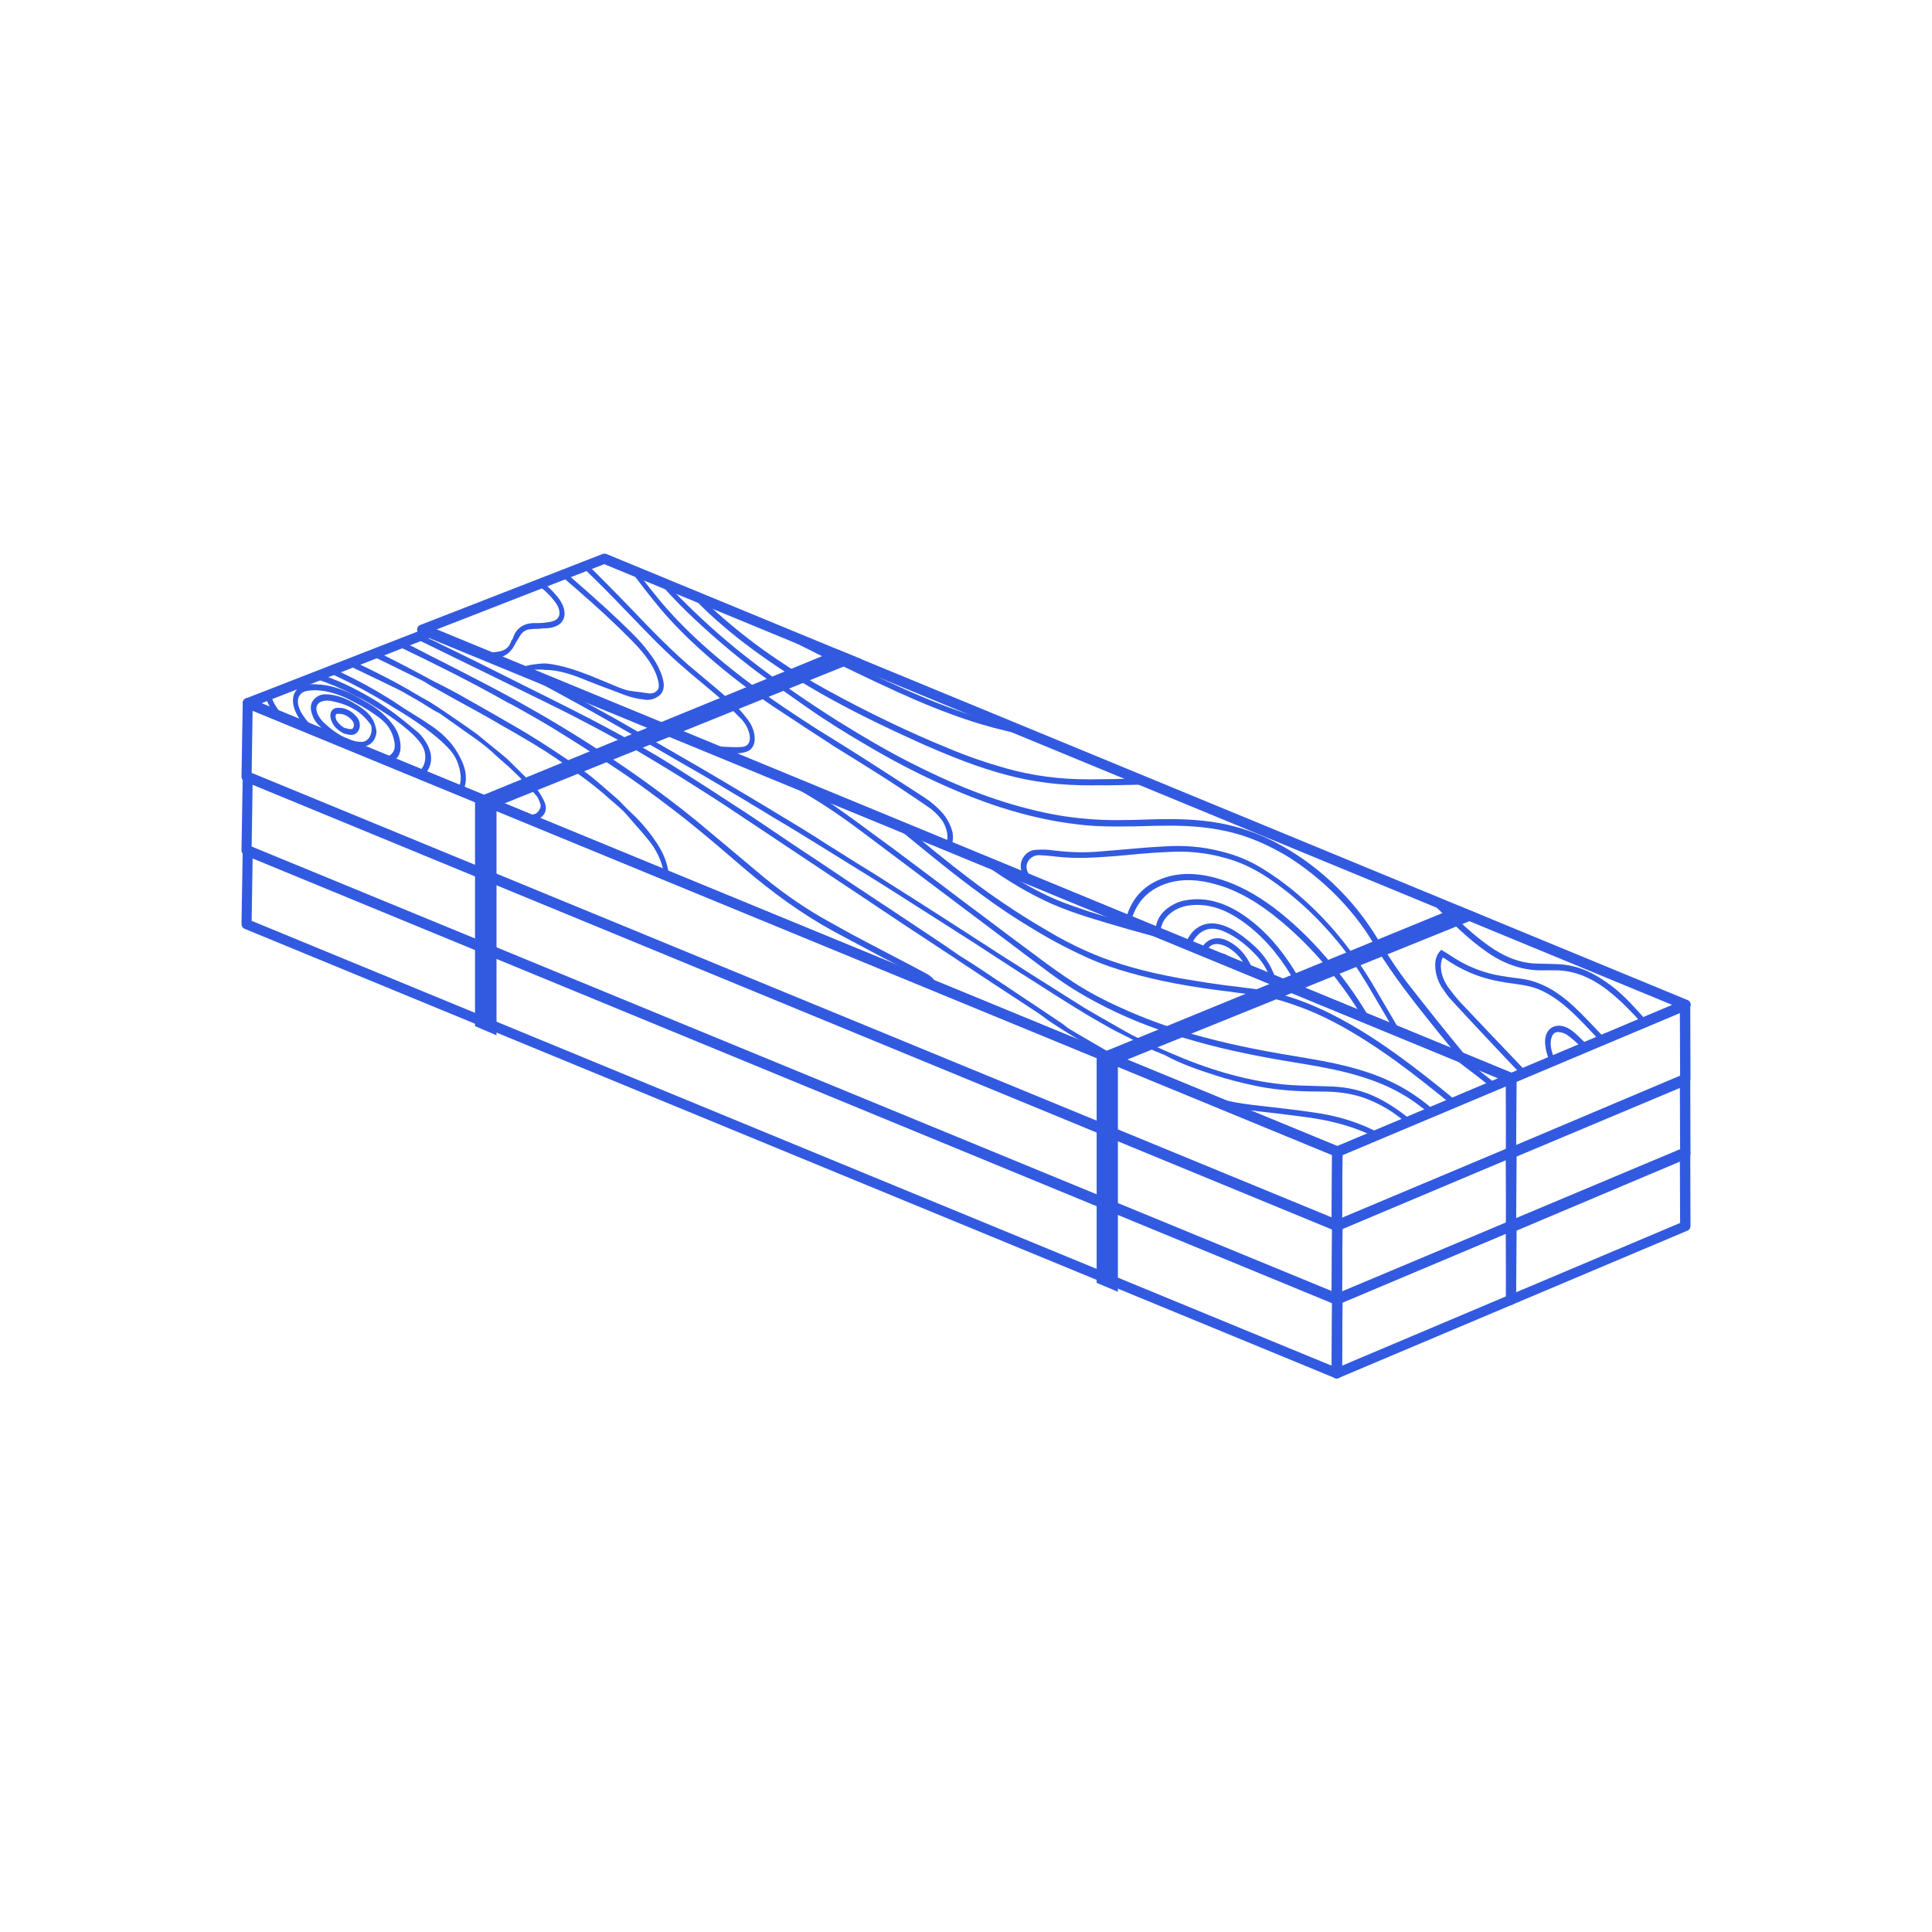<?xml version="1.0" encoding="utf-8"?>
<!-- Generator: Adobe Illustrator 28.0.0, SVG Export Plug-In . SVG Version: 6.00 Build 0)  -->
<svg version="1.1" id="Layer_1" xmlns="http://www.w3.org/2000/svg" xmlns:xlink="http://www.w3.org/1999/xlink" x="0px" y="0px"
	 viewBox="0 0 80 80" style="enable-background:new 0 0 80 80;" xml:space="preserve">
<style type="text/css">
	.st0{fill:#325AE1;}
</style>
<g>
	<g>
		<path class="st0" d="M62.57,54.04c-0.04,0-0.08-0.01-0.12-0.04c-0.06-0.04-0.09-0.11-0.09-0.18l0.02-3.08
			c0-0.08,0.05-0.16,0.13-0.19l7.19-3.02c0.06-0.03,0.14-0.02,0.2,0.02c0.06,0.04,0.09,0.1,0.09,0.18L70,50.77
			c0,0.08-0.05,0.16-0.13,0.19l-7.22,3.05C62.63,54.03,62.6,54.04,62.57,54.04z M62.8,50.89l-0.02,2.62l6.79-2.87l-0.01-2.59
			L62.8,50.89z"/>
	</g>
	<g>
		<path class="st0" d="M62.57,51.04c-0.04,0-0.08-0.01-0.12-0.04c-0.06-0.04-0.09-0.11-0.09-0.18l0.02-3.08
			c0-0.08,0.05-0.16,0.13-0.19l7.19-3.02c0.06-0.03,0.14-0.02,0.2,0.02c0.06,0.04,0.09,0.1,0.09,0.18L70,47.78
			c0,0.08-0.05,0.16-0.13,0.19l-7.22,3.05C62.63,51.04,62.6,51.04,62.57,51.04z M62.8,47.89l-0.02,2.62l6.79-2.87l-0.01-2.59
			L62.8,47.89z"/>
	</g>
	<path class="st0" d="M55.35,57.08c-0.04,0-0.08-0.01-0.12-0.04c-0.06-0.04-0.09-0.11-0.09-0.18l0.02-3.08
		c0-0.08,0.05-0.16,0.13-0.19l7.19-3.02c0.06-0.03,0.14-0.02,0.2,0.02c0.06,0.04,0.09,0.1,0.09,0.18l0.01,3.05
		c0,0.08-0.05,0.16-0.13,0.19l-7.22,3.05C55.41,57.07,55.38,57.08,55.35,57.08z M55.59,53.93l-0.02,2.62l6.79-2.87l-0.01-2.59
		L55.59,53.93z"/>
	<path class="st0" d="M55.35,57.08c-0.03,0-0.05-0.01-0.08-0.02l-45.14-18.6c-0.08-0.03-0.13-0.11-0.13-0.2l0.05-3.05
		c0-0.07,0.04-0.13,0.09-0.17c0.06-0.04,0.13-0.05,0.2-0.02l45.12,18.57c0.08,0.03,0.13,0.11,0.13,0.2l-0.02,3.08
		c0,0.07-0.04,0.14-0.09,0.17C55.43,57.06,55.39,57.08,55.35,57.08z M10.42,38.13l44.72,18.42l0.02-2.62l-44.7-18.4L10.42,38.13z"/>
	<path class="st0" d="M55.35,54.03c-0.04,0-0.08-0.01-0.12-0.04c-0.06-0.04-0.09-0.11-0.09-0.18l0.02-3.08
		c0-0.08,0.05-0.16,0.13-0.19l7.19-3.02c0.06-0.03,0.14-0.02,0.2,0.02c0.06,0.04,0.09,0.1,0.09,0.18l0.01,3.05
		c0,0.08-0.05,0.16-0.13,0.19l-7.22,3.05C55.41,54.02,55.38,54.03,55.35,54.03z M55.59,50.88l-0.02,2.62l6.79-2.87l-0.01-2.59
		L55.59,50.88z"/>
	<path class="st0" d="M55.35,54.03c-0.03,0-0.05-0.01-0.08-0.02l-45.14-18.6C10.05,35.38,10,35.3,10,35.21l0.05-3.05
		c0-0.07,0.04-0.13,0.09-0.17c0.06-0.04,0.13-0.05,0.2-0.02l45.12,18.57c0.08,0.03,0.13,0.11,0.13,0.2l-0.02,3.08
		c0,0.07-0.04,0.14-0.09,0.17C55.43,54.01,55.39,54.03,55.35,54.03z M10.42,35.08L55.14,53.5l0.02-2.62l-44.7-18.4L10.42,35.08z"/>
	<path class="st0" d="M55.35,50.98c-0.04,0-0.08-0.01-0.12-0.04c-0.06-0.04-0.09-0.11-0.09-0.18l0.02-3.08
		c0-0.08,0.05-0.16,0.13-0.19l7.19-3.02c0.06-0.03,0.14-0.02,0.2,0.02c0.06,0.04,0.09,0.1,0.09,0.18l0.01,3.05
		c0,0.08-0.05,0.16-0.13,0.19l-7.22,3.05C55.41,50.97,55.38,50.98,55.35,50.98z M55.59,47.83l-0.02,2.62l6.79-2.87l-0.01-2.59
		L55.59,47.83z"/>
	<path class="st0" d="M55.35,50.98c-0.03,0-0.05-0.01-0.08-0.02l-45.14-18.6c-0.08-0.03-0.13-0.11-0.13-0.2l0.05-3.05
		c0-0.07,0.04-0.13,0.09-0.17c0.06-0.04,0.13-0.05,0.2-0.02l45.12,18.57c0.08,0.03,0.13,0.11,0.13,0.2l-0.02,3.08
		c0,0.07-0.04,0.14-0.09,0.17C55.43,50.96,55.39,50.98,55.35,50.98z M10.42,32.03l44.72,18.42l0.02-2.62l-44.7-18.4L10.42,32.03z"/>
	<path class="st0" d="M55.38,47.9c-0.03,0-0.05-0.01-0.08-0.02L10.18,29.31c-0.08-0.03-0.13-0.11-0.13-0.2
		c0-0.09,0.05-0.16,0.13-0.19l7.55-2.94c0.05-0.02,0.11-0.02,0.16,0l44.77,18.47c0.08,0.03,0.13,0.11,0.13,0.19
		c0,0.09-0.05,0.16-0.13,0.2l-7.19,3.04C55.43,47.89,55.4,47.9,55.38,47.9z M10.83,29.12l44.55,18.34l6.65-2.81L17.8,26.4
		L10.83,29.12z"/>
	<path class="st0" d="M62.57,47.94c-0.04,0-0.08-0.01-0.12-0.04c-0.06-0.04-0.09-0.11-0.09-0.18l0.02-3.08
		c0-0.08,0.05-0.16,0.13-0.19l7.19-3.02c0.06-0.03,0.14-0.02,0.2,0.02c0.06,0.04,0.09,0.1,0.09,0.18L70,44.67
		c0,0.08-0.05,0.16-0.13,0.19l-7.22,3.05C62.63,47.93,62.6,47.94,62.57,47.94z M62.8,44.79l-0.02,2.62l6.79-2.87l-0.01-2.59
		L62.8,44.79z"/>
	<path class="st0" d="M62.6,44.86c-0.03,0-0.05-0.01-0.08-0.02L17.4,26.27c-0.08-0.03-0.13-0.11-0.13-0.2s0.05-0.16,0.13-0.19
		l7.55-2.94c0.05-0.02,0.11-0.02,0.16,0l44.77,18.47c0.08,0.03,0.13,0.11,0.13,0.19c0,0.09-0.05,0.16-0.13,0.2l-7.19,3.04
		C62.65,44.85,62.62,44.86,62.6,44.86z M18.04,26.08l44.55,18.34l6.65-2.81L25.02,23.36L18.04,26.08z"/>
	<g>
		<g>
			<path class="st0" d="M37.22,34.28c0.01,0.01,0.02,0.02,0.04,0.03l0.4,0.16c-0.01-0.01-0.02-0.02-0.04-0.03L37.22,34.28z"/>
			<polygon class="st0" points="37.97,34.66 37.23,34.35 36.9,34.09 37.65,34.41 			"/>
		</g>
		<g>
			<path class="st0" d="M57.78,43.7c-0.97-0.69-1.96-1.32-3-1.81c-0.94-0.44-1.89-0.76-2.86-0.89c-0.66-0.09-1.32-0.16-1.98-0.26
				c-1.16-0.18-2.33-0.39-3.49-0.76c-1.07-0.33-2.11-0.8-3.12-1.4c-0.62-0.37-1.23-0.75-1.83-1.16c-0.96-0.64-1.88-1.36-2.79-2.1
				c-0.35-0.28-0.7-0.57-1.05-0.86l-0.4-0.16c1.12,0.91,2.23,1.83,3.37,2.67c0.71,0.52,1.44,1.01,2.18,1.46
				c0.77,0.47,1.56,0.88,2.37,1.23c0.52,0.22,1.04,0.4,1.56,0.55c1.41,0.4,2.83,0.63,4.23,0.8c0.7,0.09,1.4,0.17,2.1,0.37
				c0.61,0.18,1.21,0.41,1.81,0.7c1.01,0.49,1.98,1.11,2.93,1.8c0.81,0.59,1.6,1.22,2.39,1.86l0.13-0.05
				C59.49,45,58.65,44.33,57.78,43.7z"/>
			<path class="st0" d="M60.19,45.81l-0.02-0.02c-0.72-0.59-1.54-1.25-2.38-1.86c-1.06-0.76-2.01-1.35-2.92-1.79
				c-0.62-0.3-1.21-0.52-1.8-0.7c-0.66-0.19-1.32-0.27-1.96-0.35l-0.13-0.02c-1.7-0.2-3.01-0.45-4.24-0.8
				c-0.57-0.16-1.09-0.34-1.57-0.55c-0.77-0.34-1.57-0.75-2.37-1.24c-0.71-0.42-1.45-0.91-2.19-1.46c-1.07-0.78-2.12-1.64-3.14-2.48
				l-0.51-0.42l0.74,0.31l0.21,0.17c0.28,0.23,0.56,0.46,0.84,0.69c1.1,0.89,1.96,1.54,2.79,2.1c0.53,0.36,1.11,0.73,1.83,1.15
				c1.02,0.61,2.06,1.08,3.11,1.4c1.19,0.37,2.38,0.58,3.49,0.75c0.45,0.07,0.91,0.13,1.35,0.18c0.21,0.03,0.42,0.05,0.63,0.08
				c0.9,0.12,1.84,0.41,2.87,0.89c0.94,0.45,1.9,1.02,3.01,1.82l0,0c0.88,0.63,1.75,1.33,2.55,1.99l0.07,0.06L60.19,45.81z
				 M37.57,34.5c1.01,0.82,2.05,1.67,3.1,2.44c0.74,0.54,1.47,1.03,2.18,1.45c0.8,0.48,1.59,0.89,2.36,1.23
				c0.48,0.21,0.99,0.39,1.56,0.55c1.22,0.35,2.52,0.59,4.22,0.8l0.13,0.02c0.65,0.08,1.31,0.16,1.98,0.36
				c0.6,0.18,1.2,0.41,1.82,0.7c0.91,0.44,1.87,1.03,2.94,1.8c0.83,0.6,1.64,1.26,2.36,1.84l0.02-0.01
				c-0.79-0.64-1.62-1.32-2.48-1.93l0,0c-1.11-0.79-2.06-1.37-2.99-1.81c-1.02-0.48-1.95-0.76-2.84-0.88
				c-0.21-0.03-0.42-0.05-0.63-0.08c-0.44-0.05-0.9-0.11-1.35-0.18c-1.11-0.17-2.31-0.38-3.5-0.76c-1.06-0.32-2.11-0.8-3.13-1.41
				c-0.72-0.43-1.3-0.8-1.83-1.16c-0.83-0.56-1.69-1.21-2.79-2.1c-0.28-0.23-0.56-0.46-0.84-0.69l-0.2-0.16L37.57,34.5z"/>
		</g>
		<g>
			<path class="st0" d="M56.55,44.46c-0.96-0.31-1.93-0.48-2.89-0.64c-1.43-0.23-2.86-0.51-4.29-0.92
				c-0.99-0.28-1.96-0.63-2.93-1.07c-0.68-0.31-1.35-0.66-2-1.08c-0.49-0.32-0.98-0.68-1.46-1.03c-1.07-0.8-2.14-1.6-3.21-2.4
				c-0.93-0.7-1.86-1.41-2.79-2.1c-0.87-0.64-1.74-1.29-2.62-1.9c-0.28-0.19-0.56-0.37-0.84-0.54l-0.9-0.37
				c0.26,0.14,0.51,0.28,0.77,0.43c0.75,0.45,1.49,0.95,2.21,1.49c1.5,1.12,2.99,2.24,4.48,3.37c1.14,0.85,2.27,1.71,3.42,2.57
				c0.89,0.66,1.82,1.19,2.77,1.63c1.24,0.58,2.5,1,3.77,1.33c1.34,0.35,2.69,0.59,4.03,0.81c0.73,0.12,1.47,0.26,2.2,0.48
				c0.8,0.24,1.58,0.57,2.32,1.09c0.24,0.17,0.47,0.35,0.69,0.54l0.12-0.05c-0.01,0-0.01-0.01-0.02-0.02
				C58.51,45.29,57.56,44.78,56.55,44.46z"/>
			<path class="st0" d="M59.28,46.19l-0.02-0.02c-0.24-0.21-0.47-0.38-0.69-0.54c-0.67-0.47-1.4-0.81-2.31-1.08
				c-0.76-0.23-1.54-0.37-2.19-0.48c-1.3-0.21-2.67-0.45-4.04-0.81c-1.41-0.37-2.65-0.8-3.78-1.33c-1.05-0.49-1.96-1.03-2.78-1.64
				c-0.7-0.52-1.4-1.05-2.09-1.57c-0.44-0.33-0.88-0.66-1.33-1c-1.49-1.12-2.98-2.25-4.48-3.37c-0.72-0.54-1.46-1.04-2.21-1.48
				c-0.23-0.14-0.47-0.27-0.77-0.43l0.04-0.1l0.9,0.37c0.33,0.2,0.6,0.37,0.85,0.54c0.73,0.51,1.47,1.05,2.18,1.58l0.44,0.32
				c0.63,0.47,1.26,0.95,1.88,1.41c0.3,0.23,0.61,0.46,0.91,0.69l0.91,0.68c0.75,0.57,1.53,1.15,2.3,1.72l0.01,0.01
				c0.47,0.35,0.96,0.7,1.45,1.02c0.6,0.39,1.26,0.74,2,1.07c0.92,0.42,1.88,0.77,2.92,1.07c1.23,0.35,2.55,0.64,4.28,0.92
				c0.95,0.16,1.93,0.32,2.9,0.64c1.09,0.35,2.02,0.88,2.85,1.62l0.06,0.06l-0.06,0.05L59.28,46.19z M35.79,34.4
				c1.44,1.08,2.88,2.16,4.32,3.25c0.44,0.33,0.88,0.66,1.33,1c0.7,0.52,1.39,1.05,2.09,1.57c0.81,0.6,1.71,1.14,2.76,1.63
				c1.12,0.53,2.35,0.96,3.76,1.32c1.36,0.36,2.74,0.59,4.03,0.81c0.66,0.11,1.44,0.25,2.21,0.48c0.92,0.27,1.66,0.62,2.34,1.09
				c0.22,0.15,0.44,0.32,0.67,0.52l0.01-0.01c-0.82-0.71-1.72-1.22-2.77-1.56v0c-0.97-0.32-1.94-0.48-2.88-0.63
				c-1.73-0.28-3.05-0.57-4.29-0.92c-1.05-0.3-2.01-0.65-2.94-1.07c-0.74-0.34-1.4-0.69-2.01-1.08c-0.49-0.32-0.98-0.68-1.45-1.03
				l-0.01-0.01c-0.77-0.57-1.55-1.16-2.3-1.72l-0.91-0.68c-0.3-0.23-0.61-0.46-0.91-0.69c-0.62-0.47-1.25-0.95-1.88-1.41l-0.44-0.32
				C36.28,34.76,36.04,34.58,35.79,34.4z M33.4,32.78c0.01,0,0.01,0.01,0.02,0.01c0.43,0.26,0.86,0.54,1.29,0.83
				c-0.13-0.09-0.25-0.18-0.38-0.26c-0.25-0.17-0.52-0.34-0.84-0.54L33.4,32.78z"/>
		</g>
		<g>
			<path class="st0" d="M32.44,32.31c0.06,0.03,0.12,0.06,0.19,0.1l0.9,0.37c-0.04-0.02-0.07-0.04-0.11-0.07L32.44,32.31z"/>
			<path class="st0" d="M33.5,32.82l-0.9-0.37c-0.04-0.02-0.08-0.04-0.12-0.06l-0.07-0.04l0.04-0.1l0.97,0.4l0.06,0.03
				c0.02,0.01,0.04,0.02,0.06,0.04L33.5,32.82z"/>
		</g>
		<g>
			<path class="st0" d="M47.9,38.69C47.9,38.69,47.9,38.69,47.9,38.69l-0.72-0.3c-0.01,0-0.02-0.01-0.03-0.01L47.9,38.69z"/>
			<polygon class="st0" points="47.95,38.77 47.88,38.74 47.13,38.43 47.16,38.33 47.19,38.34 47.95,38.65 			"/>
		</g>
		<g>
			<path class="st0" d="M48.02,38.74C48.02,38.74,48.02,38.74,48.02,38.74l0.26,0.11c0.01,0,0.01,0,0.02,0.01L48.02,38.74z"/>
			<polygon class="st0" points="48.29,38.9 48.26,38.9 47.97,38.78 47.97,38.75 47.92,38.64 48.32,38.81 			"/>
		</g>
		<g>
			<path class="st0" d="M41.4,36.01l-0.58-0.24c0.01,0.01,0.03,0.02,0.04,0.03l0.58,0.24C41.43,36.03,41.42,36.02,41.4,36.01z"/>
			<polygon class="st0" points="41.43,36.08 40.8,35.81 40.4,35.54 41.47,35.99 			"/>
		</g>
		<g>
			<path class="st0" d="M47.9,38.69l-0.75-0.31c-0.34-0.09-0.67-0.18-1.01-0.27c-0.73-0.2-1.45-0.43-2.17-0.71
				c-0.63-0.24-1.24-0.57-1.84-0.92c-0.23-0.14-0.45-0.29-0.68-0.44l-0.58-0.24c0.86,0.61,1.75,1.14,2.67,1.56
				c0.51,0.23,1.01,0.4,1.53,0.57c1.07,0.34,2.14,0.63,3.21,0.92l-0.26-0.11L47.9,38.69z"/>
			<path class="st0" d="M48.27,38.9c-1.03-0.27-2.13-0.58-3.22-0.92c-0.46-0.15-1-0.33-1.54-0.57c-0.88-0.4-1.75-0.91-2.68-1.57
				l-0.38-0.27l1.01,0.41l0.1,0.07c0.19,0.13,0.39,0.26,0.59,0.38c0.7,0.42,1.29,0.71,1.83,0.92c0.71,0.27,1.44,0.51,2.17,0.71
				l1.01,0.27l1.14,0.47L48.27,38.9z M41.3,36.03c0.77,0.52,1.52,0.94,2.26,1.28c0.53,0.24,1.07,0.42,1.53,0.57
				c0.81,0.25,1.62,0.49,2.41,0.7l-0.37-0.15l-1-0.27c-0.73-0.2-1.46-0.44-2.18-0.71c-0.55-0.21-1.14-0.51-1.85-0.93
				c-0.2-0.12-0.4-0.25-0.59-0.38l-0.09-0.06L41.3,36.03z"/>
		</g>
		<g>
			<path class="st0" d="M61.86,45.04L62,44.98c-0.41-0.32-0.83-0.65-1.24-0.97c-0.02-0.01-0.04-0.03-0.05-0.04l-0.5-0.21
				C60.76,44.19,61.31,44.61,61.86,45.04z"/>
			<path class="st0" d="M61.85,45.1l-0.02-0.02c-0.53-0.42-1.08-0.84-1.61-1.24l-0.36-0.27l0.88,0.36c0.01,0.01,0.02,0.01,0.02,0.02
				c0.01,0.01,0.02,0.01,0.03,0.02L62.1,45L61.85,45.1z M60.55,43.97c0.43,0.33,0.88,0.68,1.31,1.02l0.03-0.01l-1.17-0.92
				c-0.01-0.01-0.02-0.01-0.03-0.02c-0.01-0.01-0.01-0.01-0.02-0.02L60.55,43.97z"/>
		</g>
		<g>
			<path class="st0" d="M55.21,45.04c-0.44-0.01-0.88-0.02-1.33-0.04c-1.04-0.03-2.08-0.22-3.12-0.52c-0.78-0.23-1.55-0.5-2.31-0.84
				c-0.69-0.3-1.38-0.61-2.06-1.01c-0.51-0.3-1.03-0.58-1.54-0.89c-0.61-0.37-1.21-0.76-1.82-1.14c-0.46-0.29-0.92-0.59-1.37-0.88
				c-0.53-0.33-1.05-0.68-1.57-1.01c-0.55-0.35-1.1-0.7-1.65-1.06c-0.51-0.32-1.01-0.65-1.51-0.96c-0.52-0.33-1.03-0.65-1.55-0.97
				c-0.37-0.23-0.74-0.46-1.11-0.69c-0.57-0.35-1.14-0.71-1.71-1.05c-0.52-0.32-1.04-0.63-1.56-0.94c-0.68-0.41-1.37-0.82-2.06-1.22
				c-0.91-0.53-1.83-1.06-2.74-1.58c-0.56-0.32-1.12-0.64-1.69-0.94c-0.57-0.32-1.15-0.64-1.72-0.95l-0.96-0.4
				c0.25,0.13,0.5,0.26,0.75,0.4c0.81,0.44,1.63,0.88,2.43,1.34c0.95,0.53,1.89,1.08,2.84,1.63c0.6,0.35,1.2,0.69,1.8,1.05
				c0.8,0.48,1.59,0.95,2.39,1.44c0.58,0.35,1.16,0.71,1.75,1.07c0.64,0.4,1.28,0.79,1.92,1.19c0.51,0.32,1.02,0.64,1.53,0.96
				c0.55,0.35,1.1,0.7,1.65,1.05c0.47,0.3,0.93,0.6,1.4,0.9c0.65,0.42,1.3,0.84,1.95,1.26c0.77,0.49,1.53,0.98,2.3,1.46
				c0.48,0.3,0.97,0.57,1.45,0.85c0.19,0.11,0.39,0.2,0.59,0.3c0.38,0.19,0.75,0.39,1.12,0.58c0.13,0.07,0.26,0.11,0.4,0.16
				c0.05,0.02,0.1,0.04,0.15,0.07c0.66,0.36,1.34,0.58,2.02,0.81c0.62,0.2,1.23,0.35,1.85,0.48c0.89,0.17,1.78,0.21,2.65,0.21
				c0.52,0,1.04,0.05,1.57,0.21c0.44,0.13,0.87,0.34,1.28,0.6c0.26,0.17,0.51,0.35,0.75,0.55l0.12-0.05
				c-0.51-0.43-1.05-0.79-1.63-1.05C56.31,45.18,55.76,45.06,55.21,45.04z"/>
			<path class="st0" d="M58.35,46.58l-0.02-0.02c-0.28-0.22-0.51-0.4-0.74-0.55c-0.42-0.27-0.85-0.47-1.26-0.6
				c-0.47-0.14-0.97-0.21-1.52-0.21c-0.01,0-0.02,0-0.03,0c-0.79,0-1.72-0.03-2.66-0.21c-0.67-0.14-1.28-0.29-1.85-0.48
				c-0.67-0.22-1.36-0.45-2.02-0.81c-0.03-0.02-0.06-0.03-0.09-0.04c-0.02-0.01-0.04-0.01-0.05-0.02c-0.05-0.02-0.1-0.04-0.14-0.06
				c-0.08-0.03-0.17-0.06-0.26-0.11c-0.27-0.13-0.55-0.28-0.81-0.42l-0.31-0.16c-0.07-0.03-0.13-0.07-0.2-0.1
				c-0.13-0.06-0.26-0.13-0.39-0.2c-0.48-0.27-0.97-0.55-1.45-0.85c-0.6-0.37-1.21-0.76-1.8-1.14l-0.51-0.32
				c-0.31-0.2-0.63-0.41-0.94-0.61c-0.33-0.22-0.67-0.43-1-0.65c-0.23-0.15-0.46-0.29-0.69-0.44c-0.24-0.15-0.48-0.31-0.72-0.46
				c-0.55-0.35-1.1-0.7-1.65-1.05c-0.48-0.31-0.98-0.62-1.53-0.96l-1.92-1.19c-0.63-0.39-1.2-0.74-1.75-1.06
				c-0.86-0.53-1.64-0.99-2.39-1.44c-0.46-0.27-0.92-0.54-1.38-0.8l-0.43-0.25c-1.1-0.64-2-1.15-2.84-1.63
				c-0.83-0.47-1.66-0.92-2.43-1.34c-0.15-0.08-0.31-0.16-0.46-0.25l-0.29-0.15l0.04-0.1l0.96,0.4c0.57,0.31,1.15,0.63,1.73,0.95
				c0.61,0.33,1.16,0.64,1.69,0.95c0.91,0.52,1.82,1.05,2.74,1.58c0.72,0.42,1.44,0.85,2.06,1.22l0.1,0.06
				c0.48,0.29,0.97,0.58,1.46,0.88c0.42,0.25,0.84,0.51,1.25,0.77L34.3,35c0.19,0.12,0.38,0.23,0.56,0.35
				c0.18,0.11,0.36,0.23,0.54,0.34c0.51,0.31,1.04,0.64,1.55,0.97c0.29,0.18,0.58,0.37,0.87,0.55c0.21,0.14,0.43,0.27,0.64,0.41
				l0.78,0.5c0.29,0.19,0.58,0.37,0.87,0.56c0.26,0.17,0.52,0.34,0.79,0.51c0.26,0.17,0.52,0.34,0.79,0.51l0.4,0.25
				c0.32,0.21,0.65,0.42,0.97,0.62c0.21,0.13,0.41,0.26,0.62,0.39c0.39,0.25,0.79,0.5,1.19,0.75c0.34,0.21,0.69,0.4,1.03,0.6
				c0.17,0.1,0.34,0.19,0.51,0.29c0.67,0.39,1.36,0.7,2.05,1c0.76,0.33,1.51,0.61,2.31,0.84c1.09,0.31,2.1,0.48,3.1,0.51
				c0.22,0.01,0.44,0.01,0.66,0.02c0.22,0.01,0.44,0.01,0.66,0.02h0c0.59,0.03,1.14,0.15,1.66,0.38c0.54,0.24,1.08,0.59,1.64,1.06
				l0.07,0.06L58.35,46.58z M54.8,45.11c0.56,0,1.07,0.07,1.55,0.21c0.42,0.13,0.86,0.33,1.29,0.61c0.23,0.15,0.46,0.32,0.73,0.53
				l0.02-0.01c-0.53-0.43-1.04-0.76-1.55-0.99c-0.51-0.23-1.04-0.35-1.62-0.37c-0.22-0.01-0.44-0.01-0.66-0.02
				c-0.22-0.01-0.44-0.01-0.66-0.02c-1.01-0.03-2.04-0.2-3.13-0.52c-0.8-0.23-1.56-0.51-2.32-0.84c-0.02-0.01-0.03-0.01-0.05-0.02
				c0.62,0.32,1.26,0.54,1.89,0.74c0.57,0.19,1.18,0.34,1.85,0.48c0.94,0.18,1.86,0.21,2.64,0.21
				C54.77,45.11,54.78,45.11,54.8,45.11z M47.59,43.32c0.05,0.02,0.09,0.05,0.14,0.07c0.07,0.04,0.14,0.06,0.21,0.09
				C47.82,43.42,47.7,43.37,47.59,43.32z M29.87,32.44c0.69,0.41,1.41,0.85,2.21,1.33c0.54,0.33,1.11,0.67,1.75,1.07l1.92,1.19
				c0.55,0.34,1.05,0.66,1.53,0.96c0.55,0.35,1.11,0.7,1.65,1.05c0.24,0.15,0.48,0.3,0.72,0.46c0.23,0.15,0.46,0.29,0.69,0.44
				c0.33,0.22,0.67,0.43,1,0.65c0.31,0.2,0.63,0.41,0.94,0.61l0.51,0.32c0.59,0.38,1.19,0.76,1.8,1.14c0.48,0.3,0.97,0.58,1.45,0.85
				c0.13,0.07,0.26,0.14,0.39,0.2c0,0,0,0,0.01,0c-0.01-0.01-0.03-0.02-0.04-0.03c-0.17-0.1-0.34-0.19-0.51-0.29
				c-0.34-0.19-0.69-0.39-1.03-0.6c-0.4-0.25-0.81-0.5-1.2-0.75c-0.21-0.13-0.41-0.26-0.62-0.39c-0.33-0.21-0.65-0.42-0.97-0.62
				l-0.39-0.25c-0.26-0.17-0.52-0.34-0.79-0.51c-0.26-0.17-0.52-0.34-0.79-0.51c-0.29-0.19-0.58-0.37-0.87-0.56l-0.78-0.5
				c-0.21-0.13-0.43-0.27-0.64-0.41c-0.29-0.19-0.58-0.37-0.87-0.55c-0.52-0.33-1.04-0.65-1.55-0.97c-0.18-0.11-0.36-0.23-0.54-0.34
				c-0.19-0.12-0.38-0.23-0.56-0.35l-0.46-0.28c-0.41-0.25-0.83-0.51-1.25-0.77c-0.48-0.3-0.98-0.59-1.46-0.88l-0.1-0.06
				C30.63,32.89,30.26,32.67,29.87,32.44z M27.84,31.25c0.01,0.01,0.03,0.02,0.04,0.03l0.27,0.15
				C28.04,31.37,27.94,31.31,27.84,31.25z M26.06,30.23c0.05,0.03,0.11,0.06,0.17,0.09c-0.02-0.01-0.03-0.02-0.05-0.03
				C26.14,30.27,26.1,30.25,26.06,30.23z"/>
		</g>
		<g>
			<path class="st0" d="M21.64,27.85C21.64,27.85,21.64,27.86,21.64,27.85c0.06,0.04,0.12,0.07,0.19,0.11l0.96,0.4
				c-0.08-0.05-0.17-0.09-0.25-0.13L21.64,27.85z"/>
			<path class="st0" d="M22.78,28.41l-0.96-0.4l-0.28-0.15l0.12-0.07l0.92,0.38l0.12,0.07c0.04,0.02,0.09,0.05,0.13,0.07
				L22.78,28.41z"/>
		</g>
		<g>
			<path class="st0" d="M54.29,46.11c-0.82-0.11-1.63-0.2-2.45-0.3c-1.05-0.12-2.1-0.4-3.13-0.8c-0.42-0.17-0.83-0.34-1.25-0.54
				c-0.51-0.25-1.02-0.53-1.52-0.82c-0.56-0.33-1.13-0.66-1.69-1c-0.1-0.06-0.18-0.15-0.28-0.22c-0.98-0.66-1.97-1.31-2.95-1.96
				c-0.27-0.18-0.55-0.37-0.83-0.55c-0.16-0.1-0.32-0.19-0.47-0.3c-0.36-0.24-0.71-0.49-1.07-0.73c-0.74-0.49-1.47-0.98-2.2-1.47
				c-0.61-0.4-1.21-0.81-1.83-1.22c-0.64-0.43-1.28-0.85-1.92-1.28c-0.73-0.49-1.47-0.99-2.2-1.47c-0.85-0.55-1.71-1.1-2.56-1.65
				c-1.9-1.2-3.85-2.18-5.81-3.16c-1.26-0.63-2.52-1.26-3.79-1.87c-0.27-0.13-0.55-0.26-0.82-0.39l-0.18,0.07
				c1.79,0.87,3.58,1.75,5.37,2.63c1.26,0.62,2.52,1.28,3.76,2c0.89,0.52,1.77,1.07,2.65,1.62c0.88,0.56,1.76,1.15,2.63,1.73
				c1.01,0.67,2.02,1.34,3.03,2.02c0.88,0.59,1.75,1.18,2.64,1.76c0.66,0.44,1.32,0.88,1.99,1.31c0.6,0.4,1.2,0.81,1.81,1.2
				c0.59,0.39,1.18,0.77,1.77,1.16c0.21,0.14,0.41,0.29,0.62,0.43c0.3,0.19,0.6,0.38,0.9,0.57c0.33,0.2,0.67,0.38,0.98,0.6
				c0.48,0.34,1,0.55,1.49,0.83l3.15,1.3c0.25,0.06,0.5,0.12,0.75,0.17c0.72,0.13,1.43,0.2,2.15,0.29c0.74,0.09,1.48,0.16,2.23,0.35
				c0.61,0.15,1.22,0.36,1.81,0.66l0.14-0.06C56.24,46.5,55.27,46.23,54.29,46.11z"/>
			<path class="st0" d="M57.04,47.14l-0.02-0.01c-0.53-0.28-1.12-0.5-1.79-0.66c-0.64-0.16-1.29-0.23-1.92-0.31L53,46.12
				c-0.17-0.02-0.35-0.04-0.52-0.06c-0.53-0.06-1.09-0.13-1.63-0.23c-0.25-0.05-0.5-0.1-0.75-0.17l-3.16-1.3
				c-0.18-0.1-0.37-0.2-0.55-0.29c-0.32-0.16-0.65-0.33-0.96-0.55c-0.2-0.14-0.41-0.27-0.62-0.39c-0.12-0.07-0.24-0.14-0.36-0.21
				c-0.32-0.19-0.62-0.39-0.9-0.57c-0.1-0.07-0.21-0.14-0.31-0.22c-0.1-0.07-0.2-0.15-0.31-0.22c-0.3-0.2-0.6-0.39-0.9-0.59
				c-0.29-0.19-0.58-0.38-0.87-0.57c-0.4-0.26-0.81-0.54-1.21-0.8c-0.2-0.13-0.4-0.27-0.6-0.4c-0.66-0.44-1.33-0.87-1.99-1.31
				c-0.64-0.43-1.29-0.86-1.93-1.29l-0.71-0.47c-1.12-0.75-2.11-1.41-3.03-2.02l-0.57-0.38c-0.67-0.45-1.36-0.91-2.06-1.35
				c-1.06-0.68-1.88-1.17-2.64-1.62c-1.12-0.65-2.35-1.31-3.76-2c-1.58-0.78-3.19-1.56-4.74-2.32l-0.74-0.36l0.31-0.12l0.33,0.16
				c0.17,0.08,0.35,0.16,0.52,0.25c0.95,0.46,1.92,0.94,2.85,1.41c0.31,0.16,0.62,0.31,0.94,0.47c1.99,0.99,3.94,1.97,5.82,3.16
				c1.04,0.66,1.83,1.17,2.56,1.65c0.47,0.3,0.94,0.62,1.4,0.93c0.27,0.18,0.54,0.36,0.8,0.54c0.31,0.21,0.61,0.41,0.92,0.61
				c0.33,0.22,0.66,0.44,1,0.67l0.52,0.35c0.44,0.29,0.87,0.58,1.31,0.87l0.14,0.09c0.69,0.46,1.37,0.91,2.06,1.37
				c0.18,0.12,0.37,0.25,0.55,0.37c0.17,0.12,0.35,0.24,0.52,0.36c0.08,0.05,0.16,0.1,0.24,0.15c0.08,0.05,0.16,0.1,0.24,0.15
				c0.26,0.17,0.52,0.34,0.77,0.51l0.06,0.04l0.84,0.56c0.71,0.47,1.41,0.94,2.11,1.41c0.05,0.03,0.09,0.07,0.13,0.1
				c0.05,0.04,0.1,0.08,0.15,0.11c0.4,0.24,0.81,0.48,1.21,0.71l0.48,0.28c0.55,0.32,1.05,0.59,1.52,0.82
				c0.43,0.21,0.85,0.38,1.25,0.54c1.04,0.41,2.09,0.68,3.12,0.8l0.43,0.05c0.66,0.08,1.35,0.15,2.02,0.25
				c1.08,0.14,2.04,0.44,2.91,0.92l0.1,0.05L57.04,47.14z M49.88,45.46l0.24,0.1c0.24,0.06,0.49,0.12,0.74,0.16
				c0.54,0.1,1.09,0.16,1.63,0.23c0.17,0.02,0.35,0.04,0.52,0.06l0.31,0.04c0.63,0.07,1.28,0.15,1.93,0.31
				c0.67,0.16,1.26,0.38,1.8,0.66l0.01-0.01c-0.84-0.44-1.75-0.72-2.78-0.86v0c-0.67-0.09-1.36-0.17-2.02-0.25l-0.43-0.05
				C51.19,45.79,50.54,45.65,49.88,45.46z M45.54,43.47c0.24,0.17,0.5,0.31,0.75,0.43c-0.12-0.07-0.25-0.14-0.38-0.22L45.54,43.47z
				 M43.21,41.99c0.03,0.02,0.06,0.04,0.09,0.07c0.1,0.07,0.2,0.15,0.31,0.22c0.12,0.08,0.25,0.16,0.38,0.24
				c-0.02-0.01-0.03-0.03-0.05-0.04C43.7,42.31,43.46,42.15,43.21,41.99z M39.87,39.78c0.05,0.03,0.1,0.06,0.14,0.1
				c0.4,0.27,0.8,0.54,1.21,0.8c0.29,0.19,0.58,0.38,0.87,0.57c0.1,0.07,0.2,0.13,0.31,0.2c-0.19-0.13-0.39-0.26-0.58-0.38l-0.9-0.6
				c-0.25-0.17-0.51-0.34-0.77-0.51c-0.08-0.05-0.16-0.1-0.23-0.15C39.91,39.8,39.89,39.79,39.87,39.78z M17.46,26.46l0.52,0.26
				c1.56,0.76,3.16,1.54,4.74,2.32c1.41,0.69,2.64,1.35,3.76,2c0.77,0.45,1.58,0.95,2.65,1.62c0.69,0.44,1.39,0.9,2.06,1.35
				l0.57,0.38c0.92,0.61,1.91,1.27,3.03,2.02l0.71,0.47c0.64,0.43,1.28,0.86,1.93,1.29c0.58,0.39,1.16,0.77,1.75,1.16
				c-0.01,0-0.01-0.01-0.02-0.01c-0.18-0.13-0.37-0.25-0.55-0.37c-0.69-0.46-1.37-0.92-2.06-1.37l-0.14-0.09
				c-0.44-0.29-0.87-0.58-1.31-0.87l-0.52-0.35c-0.33-0.22-0.67-0.44-1-0.66c-0.31-0.2-0.61-0.41-0.92-0.61
				c-0.27-0.18-0.54-0.36-0.8-0.54c-0.46-0.31-0.93-0.62-1.4-0.93c-0.73-0.48-1.52-0.99-2.56-1.65c-1.88-1.18-3.82-2.17-5.81-3.15
				c-0.31-0.16-0.62-0.31-0.94-0.47c-0.93-0.47-1.9-0.95-2.85-1.41c-0.17-0.08-0.34-0.17-0.52-0.25l-0.28-0.14L17.46,26.46z"/>
		</g>
		<g>
			<path class="st0" d="M38.35,40.37c-0.84-0.44-1.68-0.87-2.52-1.32c-0.6-0.32-1.2-0.64-1.79-0.98c-0.99-0.57-1.94-1.26-2.84-2.02
				c-0.8-0.68-1.59-1.35-2.4-2.01c-0.81-0.67-1.65-1.29-2.5-1.89c-1.24-0.87-2.52-1.68-3.81-2.44c-0.63-0.37-1.26-0.73-1.9-1.06
				c-1.18-0.62-2.37-1.22-3.56-1.84c-0.1-0.04-0.19-0.09-0.28-0.13l-0.18,0.07c0.02,0.01,0.05,0.02,0.07,0.03
				c1.47,0.71,2.93,1.44,4.37,2.25c0.65,0.37,1.3,0.73,1.94,1.12c0.81,0.49,1.6,1.01,2.39,1.52c0.88,0.58,1.74,1.21,2.59,1.86
				c0.97,0.75,1.91,1.55,2.85,2.36c1.16,0.99,2.36,1.87,3.64,2.58c0.62,0.33,1.24,0.66,2.13,1.13c0.34,0.17,0.95,0.48,1.56,0.8
				c0.18,0.09,0.34,0.21,0.48,0.35c0.05,0.05,0.07,0.11,0.08,0.16l0.08,0.03c-0.01-0.12-0.07-0.26-0.18-0.38
				C38.53,40.49,38.44,40.42,38.35,40.37z"/>
			<path class="st0" d="M38.85,41.03l-0.19-0.08l0-0.03c-0.01-0.05-0.03-0.1-0.07-0.13c-0.14-0.15-0.3-0.26-0.47-0.34
				c-0.49-0.25-0.98-0.5-1.33-0.68l-0.24-0.12l-0.84-0.45c-0.48-0.25-0.88-0.47-1.29-0.69c-1.19-0.66-2.39-1.51-3.65-2.59l-0.2-0.17
				c-0.86-0.74-1.75-1.5-2.65-2.19c-1.02-0.78-1.82-1.36-2.59-1.86c-0.75-0.49-1.56-1.01-2.39-1.52c-0.57-0.35-1.16-0.68-1.72-0.99
				L21,29.08c-1.57-0.89-3.16-1.67-4.37-2.25l-0.18-0.09l0.31-0.12l0.08,0.04c0.07,0.03,0.14,0.07,0.22,0.1
				c0.46,0.24,0.91,0.47,1.37,0.7c0.72,0.37,1.47,0.75,2.2,1.14c0.68,0.36,1.34,0.74,1.9,1.06c1.33,0.78,2.61,1.6,3.81,2.44
				c0.97,0.69,1.77,1.29,2.5,1.89c0.8,0.66,1.61,1.35,2.4,2.01c0.96,0.82,1.89,1.48,2.83,2.02c0.55,0.31,1.14,0.64,1.79,0.98
				c0.41,0.22,0.83,0.43,1.24,0.65c0.42,0.22,0.85,0.44,1.27,0.67l0,0c0.1,0.05,0.2,0.13,0.28,0.22c0.11,0.12,0.17,0.26,0.19,0.41
				L38.85,41.03z M16.72,26.75c1.2,0.58,2.77,1.36,4.33,2.24l0.21,0.12c0.57,0.32,1.15,0.65,1.73,1c0.84,0.51,1.64,1.03,2.4,1.52
				c0.77,0.5,1.57,1.08,2.6,1.86c0.91,0.7,1.8,1.46,2.66,2.19l0.2,0.17c1.26,1.08,2.45,1.92,3.63,2.57
				c0.41,0.22,0.81,0.43,1.29,0.69l1.08,0.57c0.35,0.18,0.84,0.43,1.33,0.68c0.17,0.09,0.33,0.2,0.48,0.35
				c-0.02-0.03-0.04-0.06-0.07-0.1c-0.07-0.08-0.16-0.15-0.25-0.2c-0.42-0.22-0.85-0.45-1.27-0.67c-0.41-0.22-0.83-0.43-1.24-0.65
				c-0.65-0.34-1.24-0.67-1.79-0.98c-0.95-0.54-1.88-1.21-2.85-2.03c-0.78-0.66-1.59-1.35-2.39-2.01c-0.73-0.6-1.52-1.2-2.5-1.89
				c-1.2-0.84-2.48-1.66-3.8-2.44c-0.56-0.32-1.22-0.7-1.9-1.06c-0.73-0.38-1.47-0.77-2.2-1.13c-0.45-0.23-0.91-0.47-1.36-0.7
				c-0.07-0.03-0.15-0.07-0.22-0.1l-0.04-0.02L16.72,26.75z"/>
		</g>
		<g>
			<path class="st0" d="M27.65,36.13c-0.05-0.37-0.19-0.72-0.39-1.04c-0.27-0.44-0.59-0.84-0.94-1.2c-0.18-0.18-0.36-0.35-0.54-0.53
				c-0.28-0.3-0.6-0.54-0.9-0.8c-0.23-0.2-0.47-0.4-0.71-0.58c-0.48-0.34-0.97-0.67-1.46-0.99c-0.51-0.33-1.03-0.65-1.55-0.95
				c-0.74-0.43-1.48-0.85-2.21-1.26c-0.39-0.22-0.79-0.42-1.18-0.63c-0.53-0.29-1.07-0.58-1.6-0.84c-0.15-0.07-0.29-0.14-0.44-0.22
				l-0.17,0.07c0.68,0.33,1.35,0.67,2.04,1c0.12,0.07,0.25,0.15,0.38,0.23c0.89,0.5,1.79,0.99,2.69,1.5
				c0.91,0.52,1.81,1.03,2.69,1.65c0.67,0.47,1.33,0.94,1.95,1.51c0.25,0.22,0.51,0.43,0.73,0.69c0.3,0.35,0.61,0.68,0.9,1.05
				c0.28,0.35,0.49,0.76,0.59,1.2c0.03,0.12,0.04,0.23,0.04,0.35l0.11,0.05C27.67,36.3,27.66,36.22,27.65,36.13z"/>
			<path class="st0" d="M27.72,36.46l-0.22-0.09l0-0.03c0-0.12-0.02-0.23-0.04-0.34c-0.1-0.42-0.3-0.83-0.58-1.18
				c-0.19-0.24-0.39-0.47-0.59-0.69c-0.1-0.12-0.21-0.24-0.31-0.36c-0.16-0.19-0.35-0.35-0.53-0.51c-0.07-0.06-0.13-0.11-0.2-0.17
				c-0.62-0.56-1.27-1.03-1.95-1.5c-0.85-0.6-1.74-1.11-2.61-1.6l-0.08-0.05c-0.55-0.32-1.12-0.63-1.67-0.93
				c-0.34-0.19-0.68-0.38-1.02-0.57c-0.07-0.04-0.14-0.08-0.2-0.12c-0.06-0.04-0.12-0.08-0.18-0.11l-0.36-0.18
				c-0.56-0.28-1.12-0.55-1.67-0.82l-0.11-0.05l0.31-0.12l0.18,0.09c0.09,0.05,0.19,0.09,0.28,0.14c0.42,0.21,0.84,0.43,1.25,0.65
				l0.35,0.19c0.14,0.08,0.29,0.15,0.43,0.22c0.25,0.13,0.51,0.26,0.76,0.4c0.87,0.49,1.57,0.89,2.21,1.26
				c0.51,0.29,1.03,0.61,1.55,0.95c0.54,0.35,1.07,0.71,1.46,0.99c0.27,0.19,0.52,0.41,0.72,0.58c0.1,0.09,0.2,0.17,0.3,0.26
				c0.2,0.17,0.41,0.34,0.6,0.55c0.09,0.1,0.19,0.19,0.28,0.28c0.09,0.08,0.17,0.17,0.26,0.25c0.39,0.4,0.7,0.8,0.95,1.21
				c0.21,0.34,0.34,0.7,0.39,1.06c0.01,0.08,0.02,0.17,0.02,0.25L27.72,36.46z M27.6,36.29L27.6,36.29c0-0.05,0-0.1-0.01-0.15v0
				c-0.04-0.29-0.14-0.58-0.28-0.85c0.11,0.22,0.2,0.45,0.25,0.68C27.58,36.07,27.6,36.18,27.6,36.29z M26.1,33.75
				c0.09,0.1,0.18,0.2,0.27,0.31c0.2,0.22,0.4,0.46,0.59,0.7c0.04,0.05,0.08,0.1,0.12,0.16c-0.22-0.33-0.48-0.65-0.8-0.98
				C26.22,33.86,26.16,33.81,26.1,33.75z M25.25,32.94c0.02,0.02,0.05,0.04,0.07,0.07c0.06,0.06,0.13,0.11,0.2,0.17
				c0.01,0.01,0.02,0.02,0.03,0.03C25.45,33.12,25.35,33.03,25.25,32.94z M23.09,31.3c0.09,0.06,0.19,0.13,0.28,0.19
				c0.5,0.35,0.98,0.7,1.45,1.08c-0.27-0.24-0.49-0.41-0.69-0.56C23.84,31.81,23.47,31.56,23.09,31.3z M17.79,28.23
				c0.06,0.04,0.13,0.08,0.19,0.11c0.34,0.19,0.68,0.38,1.02,0.57c0.55,0.3,1.11,0.62,1.67,0.93l0.08,0.05
				c0.65,0.37,1.32,0.76,1.98,1.18c-0.02-0.01-0.04-0.03-0.06-0.04c-0.52-0.34-1.05-0.66-1.55-0.95c-0.64-0.37-1.35-0.78-2.21-1.26
				c-0.25-0.14-0.51-0.27-0.75-0.4C18.03,28.35,17.91,28.29,17.79,28.23z M15.67,27.16c0.52,0.26,1.04,0.51,1.57,0.77l0.06,0.03
				c-0.38-0.21-0.78-0.42-1.16-0.61c-0.09-0.05-0.18-0.09-0.28-0.14l-0.14-0.07L15.67,27.16z"/>
		</g>
		<g>
			<path class="st0" d="M22.37,33.79c0.18-0.15,0.23-0.36,0.1-0.63c-0.09-0.19-0.2-0.39-0.34-0.54c-0.26-0.29-0.55-0.56-0.83-0.83
				c-0.12-0.12-0.24-0.26-0.37-0.37c-0.25-0.22-0.51-0.42-0.77-0.63c-0.17-0.14-0.34-0.3-0.52-0.42c-0.42-0.3-0.85-0.59-1.27-0.87
				c-0.21-0.14-0.42-0.28-0.63-0.41c-0.16-0.1-0.32-0.18-0.48-0.27c-0.83-0.51-1.68-0.93-2.53-1.34l-0.18,0.07
				c0.61,0.29,1.23,0.58,1.84,0.89c0.36,0.18,0.71,0.4,1.06,0.59c0.04,0.02,0.07,0.04,0.11,0.07c0.17,0.11,0.34,0.21,0.5,0.31
				c0.07,0.04,0.14,0.08,0.21,0.12c0.44,0.31,0.87,0.62,1.31,0.93c0.33,0.23,0.65,0.48,0.95,0.76c0.27,0.25,0.56,0.47,0.82,0.74
				c0.31,0.31,0.61,0.64,0.91,0.98c0.07,0.08,0.12,0.21,0.16,0.32c0.04,0.1,0.02,0.19-0.02,0.27c-0.06,0.12-0.14,0.21-0.25,0.24
				c-0.18,0.05-0.36,0.09-0.54,0.12l0.26,0.11c0.06-0.01,0.13-0.03,0.19-0.04C22.17,33.92,22.28,33.86,22.37,33.79z"/>
			<path class="st0" d="M21.86,34.04l-0.44-0.18l0.17-0.03c0.18-0.04,0.36-0.08,0.54-0.12c0.09-0.02,0.16-0.09,0.22-0.21
				c0.04-0.08,0.05-0.15,0.02-0.23c-0.04-0.1-0.08-0.23-0.15-0.31c-0.28-0.32-0.58-0.66-0.9-0.97c-0.15-0.15-0.31-0.29-0.46-0.42
				c-0.12-0.1-0.24-0.21-0.36-0.32c-0.26-0.25-0.55-0.48-0.95-0.76c-0.22-0.15-0.44-0.31-0.65-0.46c-0.22-0.15-0.44-0.31-0.65-0.46
				c-0.04-0.03-0.08-0.05-0.12-0.07c-0.03-0.01-0.05-0.03-0.08-0.04l-0.14-0.08c-0.12-0.08-0.25-0.15-0.37-0.23
				c-0.04-0.03-0.07-0.05-0.11-0.07c-0.11-0.06-0.22-0.13-0.33-0.19c-0.24-0.14-0.48-0.28-0.73-0.4c-0.53-0.26-1.08-0.52-1.6-0.77
				l-0.35-0.17l0.31-0.12l0.02,0.01c0.77,0.37,1.67,0.81,2.54,1.34c0.07,0.04,0.14,0.08,0.21,0.12c0.09,0.05,0.18,0.1,0.27,0.15
				c0.21,0.13,0.42,0.27,0.63,0.41c0.39,0.27,0.84,0.57,1.27,0.88c0.14,0.1,0.28,0.22,0.41,0.33l0.11,0.09
				c0.11,0.09,0.21,0.17,0.32,0.26c0.15,0.12,0.3,0.24,0.45,0.37c0.09,0.08,0.18,0.17,0.27,0.26c0.04,0.04,0.07,0.07,0.11,0.11
				c0.08,0.08,0.16,0.15,0.23,0.23c0.2,0.19,0.41,0.39,0.6,0.61c0.12,0.14,0.24,0.32,0.35,0.55c0.14,0.29,0.1,0.52-0.11,0.69
				c-0.09,0.08-0.21,0.14-0.33,0.17c-0.06,0.01-0.13,0.03-0.19,0.04L21.86,34.04z M21.78,33.9l0.09,0.04
				c0.06-0.01,0.12-0.03,0.17-0.04c0.11-0.03,0.21-0.08,0.29-0.14l0,0c0.11-0.09,0.16-0.21,0.15-0.35
				c-0.01,0.05-0.02,0.09-0.04,0.14c-0.07,0.15-0.17,0.23-0.29,0.26C22.03,33.84,21.91,33.87,21.78,33.9z M21.93,32.49
				c0.07,0.08,0.14,0.16,0.21,0.24c-0.02-0.02-0.04-0.05-0.06-0.07C22.04,32.6,21.99,32.54,21.93,32.49z M20.65,31.25
				c0.09,0.08,0.18,0.16,0.27,0.24c0.04,0.03,0.08,0.07,0.12,0.1c-0.05-0.05-0.1-0.09-0.14-0.13
				C20.81,31.39,20.73,31.32,20.65,31.25z M19.17,30.1c0.14,0.1,0.29,0.2,0.43,0.31c0.03,0.02,0.06,0.04,0.09,0.07
				c-0.03-0.02-0.06-0.05-0.09-0.07C19.46,30.31,19.32,30.2,19.17,30.1z M17.69,29.12c0.02,0.01,0.04,0.03,0.07,0.04
				c-0.02-0.01-0.03-0.02-0.05-0.03C17.71,29.12,17.7,29.12,17.69,29.12z M14.68,27.54l0.13,0.06c0.52,0.25,1.05,0.5,1.58,0.76
				c-0.58-0.32-1.15-0.59-1.66-0.84L14.68,27.54z"/>
		</g>
		<g>
			<path class="st0" d="M10.29,29.2c0,0.01,0.01,0.02,0.02,0.03l0.16,0.07c-0.02-0.05-0.04-0.09-0.06-0.14L10.29,29.2z"/>
			<path class="st0" d="M10.58,29.4l-0.31-0.13l-0.05-0.1l0.21-0.08l0.04,0.1c0.01,0.03,0.02,0.06,0.04,0.09L10.58,29.4z"/>
		</g>
		<g>
			<path class="st0" d="M18.93,31.24c-0.28-0.5-0.67-0.84-1.08-1.13c-0.38-0.27-0.78-0.5-1.16-0.75c-0.23-0.15-0.47-0.31-0.7-0.46
				c-0.61-0.38-1.24-0.72-1.87-1.02c-0.07-0.03-0.15-0.06-0.22-0.1l-0.16,0.06c0.09,0.04,0.18,0.08,0.27,0.12
				c0.71,0.34,1.41,0.72,2.1,1.13c0.51,0.31,1.01,0.6,1.49,0.96c0.38,0.28,0.75,0.57,1.08,0.94c0.28,0.32,0.41,0.67,0.45,1.06
				c0.04,0.29-0.04,0.52-0.17,0.72l0.13,0.05c0.1-0.15,0.16-0.33,0.17-0.56C19.26,31.91,19.12,31.58,18.93,31.24z"/>
			<path class="st0" d="M19.1,32.91l-0.23-0.1l0.04-0.05c0.14-0.2,0.19-0.43,0.16-0.68c-0.05-0.42-0.19-0.74-0.44-1.03
				c-0.34-0.38-0.72-0.67-1.08-0.94c-0.44-0.32-0.88-0.59-1.34-0.87l-0.14-0.09c-0.75-0.45-1.43-0.82-2.1-1.13
				c-0.05-0.03-0.11-0.05-0.16-0.07c-0.04-0.02-0.07-0.03-0.11-0.05l-0.12-0.05l0.3-0.12l0.02,0.01c0.03,0.01,0.06,0.03,0.09,0.04
				c0.04,0.02,0.08,0.04,0.13,0.06c0.71,0.34,1.32,0.67,1.88,1.02c0.19,0.11,0.38,0.24,0.56,0.36l0.15,0.1
				c0.12,0.08,0.25,0.15,0.37,0.23c0.26,0.16,0.53,0.33,0.79,0.51c0.35,0.24,0.79,0.6,1.1,1.15l0,0c0.18,0.32,0.34,0.67,0.32,1.07
				c-0.01,0.22-0.07,0.41-0.18,0.58L19.1,32.91z M19.03,32.76l0.03,0.01c0.09-0.15,0.13-0.31,0.14-0.49
				c0.01-0.16-0.02-0.31-0.06-0.46c0.02,0.08,0.03,0.16,0.04,0.24C19.21,32.32,19.16,32.56,19.03,32.76z M17.42,29.88
				c0.07,0.05,0.13,0.09,0.2,0.14c0.34,0.25,0.7,0.53,1.03,0.88c-0.26-0.33-0.57-0.57-0.82-0.75
				C17.69,30.06,17.55,29.97,17.42,29.88z M13.86,27.86c0.05,0.02,0.1,0.04,0.15,0.07c0.67,0.31,1.36,0.69,2.11,1.14l0.14,0.09
				c-0.1-0.07-0.21-0.13-0.31-0.2c-0.55-0.35-1.16-0.68-1.87-1.02c-0.04-0.02-0.08-0.04-0.12-0.05c-0.03-0.01-0.05-0.02-0.07-0.03
				L13.86,27.86z"/>
		</g>
		<g>
			<path class="st0" d="M17.68,31.84c0.16-0.3,0.15-0.62-0.02-0.96c-0.11-0.21-0.23-0.4-0.41-0.55c-0.29-0.24-0.58-0.48-0.88-0.71
				c-0.56-0.42-1.07-0.75-1.83-1.13c-0.34-0.17-0.75-0.34-1.18-0.49l-0.2,0.08c0.5,0.17,1,0.38,1.5,0.64
				c0.18,0.09,0.36,0.17,0.53,0.27c0.54,0.33,1.09,0.66,1.6,1.08c0.22,0.18,0.44,0.36,0.62,0.6c0.17,0.21,0.27,0.44,0.26,0.71
				c-0.01,0.31-0.15,0.54-0.36,0.67c-0.02,0.01-0.04,0.02-0.06,0.03l0.14,0.06C17.5,32.07,17.6,31.98,17.68,31.84z"/>
			<path class="st0" d="M17.39,32.2l-0.27-0.11l0.12-0.07c0.01-0.01,0.02-0.01,0.03-0.02c0.21-0.12,0.33-0.35,0.34-0.62
				c0.01-0.24-0.07-0.46-0.25-0.68c-0.17-0.22-0.38-0.4-0.61-0.59c-0.47-0.39-0.98-0.7-1.47-1l-0.12-0.07
				c-0.12-0.07-0.24-0.13-0.37-0.19c-0.06-0.03-0.11-0.05-0.16-0.08c-0.47-0.25-0.96-0.46-1.49-0.64L13,28.09l0.35-0.14l0.02,0.01
				c0.44,0.15,0.85,0.33,1.19,0.5c0.72,0.36,1.23,0.68,1.84,1.13c0.3,0.23,0.59,0.47,0.88,0.71c0.17,0.14,0.3,0.32,0.43,0.56
				c0.18,0.36,0.19,0.7,0.02,1.01v0c-0.07,0.12-0.17,0.22-0.31,0.32L17.39,32.2z M17.36,32.08l0.01,0.01
				c0.12-0.08,0.2-0.16,0.25-0.27c0.12-0.22,0.14-0.46,0.06-0.72c0.03,0.1,0.03,0.19,0.03,0.29C17.71,31.69,17.58,31.93,17.36,32.08
				z M17.18,30.35c0.09,0.09,0.18,0.19,0.26,0.29c0.02,0.03,0.04,0.05,0.06,0.08c-0.09-0.14-0.19-0.25-0.3-0.35
				C17.2,30.37,17.19,30.36,17.18,30.35z M13.31,28.08c0.48,0.17,0.93,0.37,1.37,0.6c0.05,0.03,0.11,0.05,0.16,0.08
				c0.12,0.06,0.25,0.12,0.38,0.2l0.12,0.07c0.32,0.2,0.66,0.4,0.98,0.63c-0.59-0.44-1.1-0.76-1.8-1.11
				c-0.33-0.17-0.73-0.33-1.16-0.48L13.31,28.08z"/>
		</g>
		<g>
			<path class="st0" d="M11.33,29.22c-0.07-0.12-0.12-0.24-0.16-0.36l-0.11,0.04c0.04,0.14,0.11,0.29,0.2,0.43
				c0.1,0.16,0.22,0.31,0.34,0.44l0.28,0.11c-0.01-0.01-0.03-0.02-0.04-0.04C11.65,29.66,11.47,29.45,11.33,29.22z"/>
			<path class="st0" d="M12.12,30.03l-0.55-0.23c-0.15-0.16-0.26-0.3-0.35-0.45c-0.09-0.15-0.16-0.3-0.2-0.44l-0.01-0.05l0.21-0.08
				l0.02,0.06c0.03,0.11,0.08,0.23,0.15,0.35l0,0c0.12,0.2,0.28,0.4,0.5,0.61c0.01,0.01,0.01,0.01,0.02,0.02
				c0.01,0.01,0.02,0.01,0.02,0.02L12.12,30.03z M11.64,29.72l0.02,0.01c-0.16-0.17-0.28-0.32-0.37-0.49v0
				c-0.06-0.11-0.11-0.21-0.14-0.32l-0.01,0c0.04,0.12,0.1,0.25,0.18,0.37C11.4,29.43,11.5,29.57,11.64,29.72z"/>
		</g>
		<g>
			<path class="st0" d="M16.5,30.63c-0.04-0.19-0.12-0.37-0.24-0.54c-0.28-0.39-0.63-0.68-1.01-0.91c-0.52-0.31-1.04-0.59-1.59-0.71
				c-0.26-0.06-0.53-0.07-0.78-0.08c-0.12-0.01-0.25,0.03-0.36,0.09c-0.32,0.14-0.42,0.51-0.25,0.92c0.11,0.27,0.28,0.5,0.47,0.71
				c0.07,0.07,0.15,0.14,0.22,0.21l0.36,0.15c-0.1-0.07-0.19-0.15-0.29-0.23c-0.24-0.2-0.46-0.45-0.62-0.74
				c-0.27-0.51-0.06-0.86,0.28-0.93c0.25-0.05,0.51-0.04,0.77,0c0.42,0.08,0.82,0.24,1.19,0.44c0.43,0.21,0.81,0.45,1.17,0.74
				c0.28,0.23,0.46,0.51,0.55,0.87c0.1,0.4-0.02,0.67-0.33,0.78c-0.11,0.04-0.22,0.05-0.33,0.05l0.26,0.11
				C16.38,31.51,16.63,31.25,16.5,30.63z"/>
			<path class="st0" d="M15.96,31.61l-0.53-0.22l0.27,0c0.13,0,0.23-0.01,0.31-0.05c0.37-0.13,0.37-0.46,0.3-0.72
				c-0.08-0.35-0.26-0.62-0.53-0.84c-0.35-0.28-0.72-0.51-1.16-0.73c-0.39-0.22-0.79-0.36-1.17-0.43c-0.28-0.05-0.52-0.05-0.75-0.01
				c-0.15,0.03-0.26,0.11-0.32,0.23c-0.08,0.16-0.05,0.38,0.07,0.62c0.15,0.27,0.35,0.52,0.6,0.73c0.09,0.08,0.19,0.15,0.28,0.23
				l0.32,0.24l-0.74-0.31l-0.04-0.04c-0.06-0.06-0.12-0.11-0.18-0.18c-0.23-0.24-0.38-0.47-0.48-0.73
				c-0.17-0.44-0.06-0.84,0.28-0.98c0.14-0.07,0.26-0.09,0.38-0.09l0.07,0c0.24,0.01,0.48,0.02,0.72,0.08
				c0.57,0.12,1.11,0.42,1.61,0.72c0.42,0.25,0.76,0.55,1.03,0.92c0.12,0.17,0.21,0.36,0.25,0.56l0,0c0.07,0.32,0.04,0.56-0.08,0.73
				c-0.1,0.14-0.27,0.23-0.49,0.26L15.96,31.61z M15.93,31.49l0.05,0.02c0.19-0.03,0.33-0.1,0.41-0.21c0.1-0.14,0.12-0.36,0.06-0.65
				v0c-0.03-0.15-0.09-0.29-0.17-0.42c0.06,0.12,0.11,0.25,0.14,0.38c0.11,0.42-0.02,0.72-0.37,0.84
				C16.01,31.47,15.97,31.48,15.93,31.49z M12.98,30.27l0.01,0C12.99,30.28,12.99,30.28,12.98,30.27c-0.06-0.05-0.13-0.11-0.19-0.18
				c0.05,0.05,0.1,0.1,0.16,0.15L12.98,30.27z M13.04,28.48c0.14,0,0.28,0.01,0.43,0.04c0.4,0.08,0.8,0.23,1.2,0.44
				c0.45,0.22,0.82,0.46,1.17,0.74c-0.18-0.18-0.39-0.33-0.63-0.47c-0.49-0.29-1.02-0.58-1.57-0.7c-0.23-0.05-0.47-0.06-0.7-0.07
				l-0.07,0c-0.11,0-0.21,0.02-0.33,0.08c-0.19,0.08-0.29,0.25-0.3,0.46c0.01-0.07,0.02-0.13,0.05-0.18
				c0.07-0.15,0.21-0.26,0.39-0.29C12.8,28.49,12.92,28.48,13.04,28.48z"/>
		</g>
		<g>
			<path class="st0" d="M14.8,29.25c-0.1-0.06-0.21-0.11-0.31-0.17c-0.32-0.16-0.64-0.26-0.97-0.27c-0.18-0.01-0.33,0.04-0.46,0.16
				c-0.14,0.14-0.18,0.32-0.11,0.56c0.05,0.17,0.14,0.33,0.26,0.45c0.4,0.42,0.85,0.73,1.34,0.88c0.26,0.08,0.51,0.06,0.73-0.08
				c0.13-0.09,0.21-0.22,0.24-0.39c0.01-0.09,0-0.18-0.03-0.28C15.39,29.66,15.1,29.45,14.8,29.25z M14.98,30.77
				c-0.26,0-0.52-0.07-0.76-0.19c-0.31-0.17-0.58-0.36-0.83-0.6c-0.09-0.09-0.19-0.21-0.26-0.32c-0.16-0.28-0.11-0.56,0.13-0.65
				c0.12-0.05,0.26-0.07,0.4-0.05c0.22,0.04,0.44,0.09,0.65,0.18c0.39,0.16,0.75,0.4,1.04,0.8c0.03,0.04,0.06,0.09,0.06,0.14
				C15.47,30.47,15.22,30.77,14.98,30.77z"/>
			<path class="st0" d="M14.86,30.95c-0.1,0-0.2-0.02-0.31-0.05c-0.48-0.15-0.94-0.45-1.37-0.89c-0.12-0.12-0.21-0.27-0.27-0.47
				c-0.08-0.25-0.04-0.46,0.12-0.61c0.13-0.13,0.3-0.19,0.49-0.18c0.3,0.01,0.63,0.1,0.99,0.28c0.05,0.03,0.1,0.06,0.15,0.09
				c0.05,0.03,0.11,0.06,0.16,0.09l0,0c0.33,0.22,0.62,0.44,0.73,0.88c0.03,0.1,0.05,0.2,0.03,0.3c-0.04,0.19-0.13,0.34-0.27,0.43
				C15.18,30.9,15.02,30.95,14.86,30.95z M13.08,29.69c0.05,0.1,0.11,0.18,0.17,0.25c0.41,0.43,0.86,0.72,1.32,0.87
				c0.26,0.08,0.49,0.05,0.68-0.08c0.12-0.08,0.19-0.19,0.22-0.36c0.01-0.05,0-0.11-0.01-0.17c0,0.17-0.05,0.33-0.15,0.45
				c-0.09,0.11-0.22,0.18-0.35,0.18h0c-0.26,0-0.52-0.07-0.78-0.19c-0.32-0.17-0.6-0.37-0.84-0.6
				C13.25,29.93,13.16,29.81,13.08,29.69C13.09,29.69,13.09,29.69,13.08,29.69z M13.55,29.01c-0.09,0-0.19,0.02-0.26,0.05
				c-0.08,0.03-0.14,0.09-0.17,0.17c-0.04,0.11-0.02,0.26,0.07,0.41c0.06,0.11,0.15,0.22,0.25,0.31c0.24,0.23,0.51,0.42,0.82,0.59
				c0.24,0.12,0.49,0.18,0.73,0.18c0.09,0,0.19-0.05,0.27-0.14c0.1-0.13,0.15-0.3,0.12-0.48c0-0.04-0.02-0.08-0.05-0.12
				c-0.25-0.35-0.58-0.61-1.01-0.78c-0.19-0.08-0.4-0.13-0.64-0.18C13.62,29.01,13.59,29.01,13.55,29.01z M13.55,28.9
				c0.04,0,0.08,0,0.12,0.01c0.24,0.04,0.46,0.1,0.66,0.18c0.44,0.18,0.78,0.44,1.04,0.79c-0.13-0.26-0.34-0.42-0.6-0.6
				c-0.05-0.03-0.1-0.06-0.15-0.09c-0.05-0.03-0.1-0.06-0.16-0.09c-0.34-0.17-0.65-0.26-0.94-0.27c-0.01,0-0.02,0-0.03,0
				c-0.16,0-0.29,0.05-0.39,0.15c-0.12,0.12-0.15,0.27-0.11,0.46c-0.02-0.09-0.01-0.18,0.01-0.26c0.04-0.11,0.12-0.19,0.23-0.24
				C13.34,28.92,13.44,28.9,13.55,28.9z"/>
		</g>
		<g>
			<path class="st0" d="M13.95,29.36c-0.21,0.02-0.28,0.23-0.18,0.48c0.09,0.22,0.26,0.37,0.5,0.49c0.06,0.01,0.16,0.04,0.26,0.05
				c0.15,0.01,0.25-0.07,0.29-0.22c0.04-0.16,0-0.32-0.11-0.45C14.47,29.45,14.21,29.34,13.95,29.36z M14.51,30.24
				c-0.09-0.01-0.19-0.04-0.28-0.07c-0.14-0.08-0.26-0.18-0.34-0.34c-0.08-0.15-0.05-0.33,0.07-0.34c0.24-0.02,0.47,0.07,0.66,0.29
				c0.07,0.08,0.11,0.18,0.09,0.29C14.68,30.19,14.61,30.25,14.51,30.24z"/>
			<path class="st0" d="M14.55,30.43c-0.01,0-0.01,0-0.02,0c-0.08,0-0.16-0.02-0.22-0.04c-0.02,0-0.04-0.01-0.05-0.01l-0.01,0
				c-0.27-0.14-0.43-0.3-0.52-0.52c-0.07-0.16-0.07-0.31,0-0.42c0.05-0.08,0.13-0.12,0.23-0.13l0,0c0.3-0.02,0.57,0.1,0.8,0.36
				c0.13,0.15,0.17,0.33,0.12,0.5C14.82,30.34,14.7,30.43,14.55,30.43z M14.28,30.28c0.01,0,0.03,0.01,0.05,0.01
				c0.06,0.01,0.13,0.03,0.2,0.04c0.01,0,0.01,0,0.02,0c0.14,0,0.19-0.1,0.22-0.18c0.04-0.14,0-0.28-0.1-0.41
				c-0.2-0.23-0.45-0.34-0.71-0.32c-0.07,0.01-0.11,0.03-0.14,0.08c-0.05,0.08-0.04,0.2,0.01,0.32c0,0,0,0,0,0
				c-0.04-0.1-0.04-0.21,0-0.29c0.03-0.05,0.08-0.08,0.13-0.08c0.27-0.02,0.51,0.09,0.71,0.31c0.09,0.1,0.12,0.21,0.1,0.33
				c-0.03,0.14-0.13,0.22-0.25,0.21c-0.07-0.01-0.15-0.03-0.22-0.05c-0.02-0.01-0.05-0.01-0.07-0.02l-0.01-0.01
				c-0.17-0.1-0.28-0.21-0.36-0.36c0,0,0-0.01,0-0.01C13.91,30.03,14.05,30.16,14.28,30.28z M14.24,30.13
				c0.02,0.01,0.04,0.01,0.07,0.02c0.07,0.02,0.14,0.04,0.2,0.04l0,0c0.1,0.01,0.13-0.07,0.14-0.12c0.02-0.11-0.03-0.19-0.07-0.24
				c-0.17-0.2-0.38-0.29-0.62-0.27c-0.01,0-0.03,0-0.05,0.03c-0.02,0.04-0.03,0.13,0.02,0.23C14,29.94,14.1,30.04,14.24,30.13z"/>
		</g>
		<g>
			<path class="st0" d="M39.25,35.12l-0.14-0.06c0,0-0.01,0.01-0.01,0.01l0.15,0.06C39.25,35.13,39.25,35.12,39.25,35.12z"/>
			<polygon class="st0" points="39.26,35.19 38.99,35.08 39.09,35.01 39.13,35.01 39.35,35.1 			"/>
		</g>
		<g>
			<path class="st0" d="M29.67,27.4c0.8,0.68,1.63,1.3,2.49,1.87c0.78,0.53,1.57,1.04,2.36,1.55c0.61,0.39,1.23,0.75,1.83,1.15
				c0.69,0.44,1.38,0.9,2.06,1.37c0.23,0.15,0.43,0.33,0.61,0.57c0.14,0.18,0.22,0.38,0.26,0.6c0.04,0.25-0.02,0.45-0.17,0.57
				l0.14,0.06c0.15-0.16,0.19-0.41,0.13-0.69c-0.06-0.27-0.2-0.51-0.38-0.72c-0.23-0.27-0.49-0.49-0.77-0.66
				c-0.96-0.62-1.92-1.24-2.88-1.85c-0.7-0.45-1.42-0.87-2.11-1.34c-1.01-0.66-2-1.35-2.97-2.12c-0.79-0.63-1.54-1.3-2.26-2.05
				c-0.56-0.59-1.08-1.22-1.58-1.88l-0.17-0.07c0.28,0.37,0.56,0.73,0.84,1.08C27.88,25.79,28.75,26.62,29.67,27.4z"/>
			<path class="st0" d="M39.27,35.18L39,35.07l0.07-0.06c0.14-0.1,0.19-0.29,0.15-0.51c-0.04-0.22-0.12-0.41-0.25-0.58
				c-0.16-0.21-0.35-0.39-0.6-0.55c-0.76-0.52-1.44-0.97-2.06-1.36c-0.33-0.21-0.67-0.42-0.99-0.62c-0.28-0.17-0.56-0.35-0.84-0.52
				l-0.04-0.03c-0.76-0.49-1.55-1.01-2.32-1.52c-0.86-0.57-1.7-1.2-2.49-1.87h0c-1.06-0.9-1.87-1.71-2.56-2.58
				c-0.26-0.32-0.53-0.67-0.84-1.08l-0.12-0.15l0.36,0.15l0.01,0.01c0.58,0.77,1.08,1.37,1.57,1.88c0.68,0.71,1.42,1.37,2.26,2.04
				c0.84,0.67,1.78,1.34,2.96,2.11c0.41,0.27,0.84,0.54,1.25,0.79c0.29,0.18,0.58,0.36,0.86,0.54l0.1,0.06
				c0.93,0.6,1.86,1.19,2.78,1.79c0.31,0.2,0.56,0.42,0.78,0.67c0.19,0.23,0.32,0.48,0.39,0.74c0.07,0.3,0.02,0.56-0.14,0.74
				L39.27,35.18z M39.21,35.04l0.03,0.01c0.12-0.15,0.15-0.37,0.09-0.62c-0.01-0.03-0.02-0.06-0.02-0.09
				c0.01,0.04,0.02,0.09,0.03,0.13C39.38,34.72,39.33,34.91,39.21,35.04z M33.64,30.18c0.29,0.19,0.58,0.38,0.87,0.57l0.04,0.03
				c0.28,0.18,0.56,0.35,0.84,0.52c0.33,0.2,0.66,0.41,0.99,0.62c0.63,0.4,1.3,0.85,2.06,1.37c0.14,0.09,0.26,0.19,0.37,0.29
				c-0.18-0.18-0.38-0.34-0.61-0.49c-0.92-0.6-1.85-1.19-2.78-1.79l-0.1-0.06c-0.29-0.18-0.57-0.36-0.86-0.54
				C34.19,30.53,33.91,30.35,33.64,30.18z M29.7,27.35c0.79,0.67,1.63,1.3,2.48,1.87c0.15,0.1,0.31,0.21,0.46,0.31
				c-0.93-0.62-1.7-1.18-2.4-1.75c-0.84-0.67-1.58-1.34-2.27-2.05c-0.06-0.06-0.12-0.13-0.19-0.2
				C28.33,26.13,28.96,26.72,29.7,27.35L29.7,27.35z"/>
		</g>
		<g>
			<path class="st0" d="M25.87,25.19c0.75,0.79,1.49,1.58,2.29,2.28c0.57,0.5,1.16,0.97,1.73,1.47c0.3,0.26,0.57,0.55,0.85,0.83
				c0.13,0.14,0.23,0.31,0.29,0.5c0.14,0.4,0.01,0.69-0.33,0.72c-0.25,0.02-0.51,0-0.76-0.01c-0.32-0.02-0.64-0.07-0.96-0.1
				l0.49,0.2c0.31,0.03,0.62,0.06,0.92,0.06c0.13,0,0.28,0,0.41-0.03c0.3-0.07,0.43-0.33,0.36-0.71c-0.04-0.21-0.13-0.4-0.27-0.58
				c-0.24-0.32-0.51-0.59-0.79-0.84c-0.54-0.47-1.1-0.92-1.64-1.39c-0.61-0.52-1.19-1.09-1.76-1.68c-0.79-0.81-1.57-1.62-2.37-2.41
				l-0.11,0.04C24.78,24.08,25.33,24.63,25.87,25.19z"/>
			<path class="st0" d="M30.41,31.2c0,0-0.01,0-0.01,0c-0.27,0-0.56-0.02-0.93-0.06l-0.01,0l-0.81-0.34l0.34,0.03
				c0.14,0.01,0.27,0.03,0.41,0.04c0.18,0.02,0.37,0.04,0.55,0.05c0.25,0.01,0.51,0.03,0.76,0.01c0.13-0.01,0.22-0.05,0.28-0.14
				c0.08-0.12,0.08-0.3,0.01-0.51c-0.06-0.18-0.16-0.35-0.28-0.48l-0.11-0.11c-0.23-0.24-0.48-0.49-0.73-0.72
				c-0.28-0.25-0.58-0.49-0.86-0.73c-0.29-0.24-0.58-0.48-0.87-0.74c-0.76-0.67-1.48-1.43-2.18-2.16l-0.12-0.12
				c-0.54-0.57-1.1-1.13-1.64-1.65l-0.06-0.06l0.22-0.09l0.02,0.02c0.8,0.79,1.58,1.59,2.37,2.42c0.69,0.71,1.23,1.23,1.75,1.68
				c0.27,0.23,0.55,0.46,0.82,0.69c0.28,0.23,0.55,0.46,0.82,0.7c0.3,0.26,0.57,0.54,0.8,0.85c0.14,0.18,0.24,0.39,0.28,0.6
				c0.08,0.41-0.07,0.7-0.4,0.77C30.68,31.19,30.54,31.2,30.41,31.2z M29.49,31.03c0.36,0.04,0.65,0.06,0.91,0.06
				c0.13,0,0.27,0,0.4-0.03c0.18-0.04,0.3-0.16,0.33-0.34c-0.01,0.05-0.03,0.1-0.06,0.14c-0.07,0.11-0.2,0.18-0.36,0.19
				c-0.25,0.02-0.51,0-0.76-0.01c-0.19-0.01-0.38-0.03-0.56-0.05c-0.02,0-0.03,0-0.05-0.01L29.49,31.03z M29.78,28.78
				c0.05,0.04,0.1,0.08,0.14,0.12c0.26,0.23,0.5,0.48,0.74,0.72l0.02,0.02c-0.19-0.22-0.39-0.43-0.62-0.62
				C29.97,28.94,29.88,28.86,29.78,28.78z M26.26,25.54c0.62,0.65,1.26,1.31,1.93,1.9c0.24,0.21,0.49,0.42,0.73,0.62
				c-0.17-0.14-0.34-0.28-0.5-0.43c-0.52-0.45-1.07-0.97-1.76-1.68C26.53,25.81,26.4,25.67,26.26,25.54z M24.32,23.56
				c0.02,0.02,0.03,0.03,0.05,0.05C24.35,23.59,24.33,23.58,24.32,23.56L24.32,23.56z"/>
		</g>
		<g>
			<path class="st0" d="M28.98,30.88c-0.02,0-0.03,0-0.05,0c-0.01,0-0.02,0-0.03,0l0.5,0.21c0.03,0,0.05,0.01,0.08,0.01L28.98,30.88
				z"/>
			<polygon class="st0" points="29.83,31.17 29.38,31.12 28.56,30.79 29,30.83 			"/>
		</g>
		<g>
			<path class="st0" d="M26.19,26.49c0.34,0.35,0.66,0.71,0.9,1.16c0.12,0.23,0.21,0.46,0.22,0.72c0.01,0.11-0.01,0.18-0.07,0.25
				c-0.11,0.13-0.24,0.18-0.42,0.15c-0.28-0.04-0.57-0.07-0.85-0.12c-0.13-0.03-0.27-0.08-0.4-0.13c-0.4-0.16-0.8-0.34-1.21-0.5
				c-0.57-0.22-1.13-0.41-1.7-0.48c-0.13-0.01-0.26,0-0.39,0.01c-0.29,0.03-0.57,0.07-0.82,0.22l0.1,0.04l0.08,0.03
				c0.12-0.06,0.24-0.11,0.36-0.15c0.19-0.05,0.4-0.02,0.61-0.02c0.6,0.01,1.2,0.24,1.8,0.49c0.48,0.2,0.96,0.36,1.44,0.55
				c0.28,0.1,0.56,0.16,0.84,0.19c0.18,0.02,0.35-0.01,0.5-0.1c0.17-0.1,0.25-0.28,0.22-0.52c-0.02-0.13-0.06-0.27-0.11-0.4
				c-0.13-0.33-0.31-0.62-0.53-0.9c-0.35-0.46-0.76-0.84-1.16-1.22c-0.7-0.68-1.43-1.31-2.16-1.94l-0.12,0.05
				c0.16,0.14,0.32,0.27,0.48,0.41C24.63,24.99,25.43,25.72,26.19,26.49z"/>
			<path class="st0" d="M26.8,28.98c-0.04,0-0.07,0-0.11-0.01c-0.3-0.03-0.58-0.1-0.85-0.2c-0.17-0.07-0.35-0.13-0.52-0.2
				c-0.3-0.11-0.62-0.23-0.92-0.35c-0.63-0.26-1.2-0.47-1.78-0.48c-0.05,0-0.1,0-0.14-0.01c-0.16-0.01-0.31-0.01-0.45,0.02
				c-0.11,0.03-0.22,0.08-0.35,0.14l-0.02,0.01l-0.31-0.13l0.09-0.05c0.25-0.15,0.55-0.2,0.84-0.23c0.12-0.01,0.26-0.03,0.4-0.01
				c0.59,0.07,1.18,0.27,1.72,0.48c0.2,0.08,0.41,0.17,0.61,0.25c0.2,0.08,0.4,0.17,0.6,0.25c0.13,0.05,0.26,0.1,0.39,0.13
				c0.17,0.03,0.33,0.05,0.5,0.07c0.12,0.02,0.23,0.03,0.35,0.05c0.15,0.02,0.27-0.02,0.37-0.13c0.05-0.05,0.06-0.11,0.06-0.21
				c-0.02-0.22-0.09-0.44-0.22-0.69c-0.24-0.46-0.59-0.84-0.89-1.15l0,0c-0.66-0.67-1.39-1.35-2.37-2.2
				c-0.1-0.08-0.19-0.16-0.29-0.25l-0.25-0.22l0.23-0.09l0.02,0.02c0.6,0.52,1.39,1.21,2.16,1.94l0.09,0.09
				c0.37,0.35,0.74,0.71,1.07,1.14c0.26,0.33,0.42,0.61,0.54,0.91c0.04,0.1,0.09,0.26,0.11,0.41c0.03,0.26-0.06,0.46-0.25,0.57
				C27.1,28.94,26.95,28.98,26.8,28.98z M25.92,28.69c0.25,0.09,0.51,0.15,0.78,0.17c0.17,0.02,0.33-0.01,0.47-0.09
				c0.15-0.09,0.22-0.25,0.2-0.47c-0.01-0.09-0.04-0.19-0.07-0.3c0.04,0.12,0.06,0.24,0.07,0.36c0,0.09,0,0.2-0.08,0.29
				c-0.12,0.14-0.28,0.2-0.46,0.17c-0.12-0.02-0.23-0.03-0.35-0.05c-0.17-0.02-0.34-0.04-0.5-0.08
				C25.95,28.7,25.94,28.69,25.92,28.69z M22.28,27.62c0.06,0,0.13,0,0.19,0.01c0.05,0,0.09,0,0.14,0.01
				c0.6,0.01,1.18,0.23,1.82,0.49c0.25,0.1,0.51,0.2,0.76,0.29c-0.08-0.03-0.16-0.07-0.24-0.1c-0.2-0.08-0.4-0.17-0.61-0.25
				c-0.54-0.21-1.11-0.41-1.69-0.47c-0.13-0.01-0.26,0-0.38,0.01c-0.24,0.02-0.48,0.06-0.7,0.16l0.06,0.03
				c0.13-0.06,0.24-0.11,0.35-0.14C22.09,27.63,22.19,27.62,22.28,27.62z M27.08,27.53c0.02,0.03,0.04,0.07,0.05,0.1
				c0.01,0.02,0.02,0.04,0.03,0.06C27.14,27.63,27.11,27.58,27.08,27.53z M23.44,23.9l0.12,0.1c0.1,0.08,0.19,0.16,0.29,0.25
				c0.98,0.85,1.71,1.53,2.37,2.21h0c0.14,0.15,0.29,0.31,0.44,0.48c-0.3-0.38-0.65-0.71-0.98-1.03l-0.1-0.09
				c-0.75-0.72-1.53-1.4-2.13-1.92L23.44,23.9z"/>
		</g>
		<g>
			<path class="st0" d="M21.56,27.82l-0.1-0.04c-0.01,0.01-0.02,0.01-0.03,0.02l0.18,0.08c0.01,0,0.02-0.01,0.02-0.01
				C21.61,27.85,21.59,27.83,21.56,27.82z"/>
			<path class="st0" d="M21.62,27.93l-0.03-0.01l-0.28-0.11l0.08-0.05c0.02-0.01,0.02-0.02,0.03-0.02l0.02-0.01l0.21,0.1l0.09,0.05
				L21.62,27.93z"/>
		</g>
		<g>
			<path class="st0" d="M21.64,27.85l-0.08-0.03C21.59,27.83,21.61,27.85,21.64,27.85C21.64,27.86,21.64,27.85,21.64,27.85z"/>
			<polygon class="st0" points="21.64,27.91 21.61,27.91 21.54,27.86 21.58,27.77 21.77,27.85 			"/>
		</g>
		<g>
			<path class="st0" d="M19.47,26.96c-0.04,0-0.09-0.01-0.13-0.02l0.5,0.21c0.04,0,0.08,0.01,0.12,0.01L19.47,26.96z"/>
			<path class="st0" d="M20.3,27.24l-0.35-0.03c-0.02,0-0.05,0-0.07-0.01l-0.06-0.01l-0.86-0.35l0.38,0.04
				c0.02,0,0.04,0.01,0.06,0.01c0.02,0,0.04,0.01,0.06,0.01l0.01,0L20.3,27.24z"/>
		</g>
		<g>
			<path class="st0" d="M22.91,24.74c0.07,0.08,0.14,0.17,0.19,0.26c0.21,0.34,0.16,0.65-0.14,0.77c-0.14,0.05-0.29,0.07-0.44,0.08
				c-0.14,0.02-0.29,0-0.43,0c-0.39,0.01-0.67,0.19-0.8,0.61c-0.01,0.04-0.05,0.08-0.06,0.13c-0.11,0.3-0.34,0.42-0.61,0.46
				c-0.27,0.04-0.55,0.04-0.84-0.04c-0.1-0.02-0.2-0.04-0.3-0.05l0.49,0.2c0.14,0.01,0.27,0.02,0.41,0.04c0.04,0,0.08,0,0.11,0
				c0.37,0.01,0.62-0.19,0.8-0.52c0.07-0.14,0.15-0.26,0.23-0.39c0.1-0.15,0.24-0.25,0.41-0.26c0.16-0.02,0.31-0.01,0.48-0.03
				c0.16-0.01,0.32-0.01,0.47-0.05c0.54-0.13,0.63-0.64,0.19-1.18c-0.12-0.15-0.25-0.29-0.39-0.41c-0.05-0.04-0.1-0.09-0.16-0.13
				l-0.11,0.04c0.07,0.07,0.15,0.13,0.22,0.2C22.72,24.54,22.82,24.64,22.91,24.74z"/>
			<path class="st0" d="M20.38,27.25c0,0-0.01,0-0.01,0l-0.2-0.02c-0.07-0.01-0.14-0.01-0.22-0.02l-0.02,0l-0.84-0.35l0.38,0.04
				c0.09,0.01,0.2,0.02,0.31,0.05c0.26,0.07,0.52,0.08,0.82,0.04c0.3-0.04,0.48-0.18,0.56-0.42c0.01-0.03,0.02-0.05,0.04-0.07
				c0.01-0.02,0.02-0.04,0.03-0.05c0.13-0.42,0.42-0.63,0.85-0.65c0.05,0,0.1,0,0.15,0c0.09,0,0.18,0,0.27-0.01
				c0.16-0.02,0.3-0.03,0.43-0.08c0.11-0.04,0.18-0.11,0.22-0.21c0.04-0.13,0.01-0.3-0.1-0.48c-0.05-0.08-0.12-0.17-0.19-0.25l0,0
				c-0.08-0.1-0.18-0.2-0.28-0.29l-0.29-0.25l0.22-0.09l0.18,0.16c0.14,0.12,0.27,0.26,0.4,0.42c0.25,0.31,0.34,0.62,0.26,0.87
				c-0.06,0.19-0.23,0.33-0.48,0.39c-0.12,0.03-0.25,0.04-0.38,0.04c-0.03,0-0.07,0-0.1,0.01c-0.07,0.01-0.14,0.01-0.2,0.01
				c-0.09,0-0.18,0.01-0.27,0.02c-0.15,0.02-0.28,0.1-0.37,0.24c-0.07,0.12-0.16,0.25-0.23,0.39c-0.19,0.37-0.47,0.55-0.82,0.55
				c-0.01,0-0.02,0-0.03,0c-0.01,0-0.03,0-0.05,0C20.41,27.25,20.4,27.25,20.38,27.25z M19.97,27.11c0.07,0.01,0.14,0.01,0.21,0.02
				l0.2,0.02c0.01,0,0.03,0,0.05,0c0.02,0,0.04,0,0.06,0c0.2,0.01,0.38-0.06,0.52-0.18c-0.1,0.07-0.23,0.12-0.39,0.14
				c-0.24,0.03-0.47,0.03-0.68,0L19.97,27.11z M22.12,25.9c-0.01,0-0.02,0-0.03,0c-0.39,0.01-0.64,0.2-0.75,0.57c0,0,0,0,0,0
				c0.05-0.08,0.1-0.16,0.14-0.23c0.11-0.17,0.27-0.27,0.45-0.29c0.09-0.01,0.19-0.01,0.28-0.02c0.07,0,0.13,0,0.2-0.01
				c0.03,0,0.07,0,0.1-0.01c0.12-0.01,0.24-0.01,0.36-0.04c0.21-0.05,0.35-0.17,0.4-0.33c0.03-0.08,0.03-0.16,0.02-0.26
				c0.01,0.09,0.01,0.17-0.02,0.24c-0.04,0.13-0.14,0.22-0.28,0.27c-0.14,0.05-0.3,0.07-0.45,0.09c-0.1,0.01-0.19,0.01-0.29,0.01
				C22.2,25.91,22.16,25.9,22.12,25.9z M22.95,24.71c0.01,0.01,0.02,0.02,0.03,0.03c-0.11-0.13-0.23-0.26-0.34-0.36l-0.13-0.11l0,0
				l0.16,0.14C22.76,24.5,22.86,24.6,22.95,24.71z"/>
		</g>
		<g>
			<path class="st0" d="M61.57,39.34c0.76,0.54,1.54,0.8,2.35,0.77c0.18,0,0.38,0.01,0.56,0.01c0.79,0.02,1.54,0.37,2.24,0.95
				c0.49,0.4,0.94,0.86,1.37,1.35l0.11-0.05c-0.25-0.28-0.5-0.55-0.76-0.83c-0.4-0.43-0.85-0.78-1.32-1.06
				c-0.56-0.34-1.13-0.51-1.71-0.51c-0.26-0.01-0.52-0.01-0.78-0.02c-0.71-0.02-1.38-0.29-2.04-0.75c-0.66-0.47-1.26-1.05-1.85-1.64
				l-0.33-0.14c0.22,0.22,0.44,0.44,0.66,0.65C60.56,38.53,61.04,38.97,61.57,39.34z"/>
			<path class="st0" d="M68.08,42.48l-0.02-0.03c-0.52-0.58-0.94-1-1.36-1.34c-0.74-0.61-1.47-0.91-2.21-0.93c-0.07,0-0.15,0-0.22,0
				c-0.11,0-0.23-0.01-0.34,0c-0.04,0-0.07,0-0.11,0c-0.78,0-1.55-0.26-2.28-0.78l0,0c-0.57-0.4-1.08-0.87-1.5-1.28
				c-0.17-0.17-0.34-0.33-0.51-0.5l-0.34-0.34l0.6,0.25c0.63,0.62,1.2,1.17,1.85,1.63c0.69,0.49,1.35,0.73,2.01,0.74l0.78,0.02
				c0.59,0.01,1.18,0.18,1.73,0.52c0.49,0.29,0.93,0.65,1.33,1.07c0.22,0.24,0.46,0.49,0.76,0.83l0.05,0.05L68.08,42.48z
				 M64.01,40.06c0.09,0,0.17,0,0.26,0c0.07,0,0.15,0,0.22,0c0.77,0.02,1.51,0.33,2.28,0.96c0.42,0.34,0.84,0.75,1.35,1.32l0.01,0
				c-0.28-0.31-0.5-0.55-0.71-0.77c-0.39-0.41-0.83-0.77-1.31-1.05c-0.54-0.33-1.11-0.5-1.68-0.5l-0.78-0.02
				c-0.68-0.02-1.35-0.27-2.06-0.76c-0.65-0.46-1.23-1.01-1.85-1.64l-0.08-0.03c0.16,0.15,0.31,0.31,0.47,0.46
				c0.42,0.4,0.92,0.87,1.48,1.27l0,0c0.74,0.53,1.52,0.79,2.32,0.76C63.95,40.06,63.98,40.06,64.01,40.06z"/>
		</g>
		<g>
			<path class="st0" d="M31.57,27.11c0.47,0.33,0.94,0.64,1.42,0.94c1.57,0.98,3.18,1.78,4.81,2.52c0.7,0.32,1.42,0.62,2.13,0.89
				c1.12,0.43,2.25,0.75,3.39,0.89c0.83,0.11,1.64,0.12,2.46,0.1c0.51-0.01,1.01-0.02,1.52-0.03l-0.33-0.14
				c-0.58,0.01-1.17,0.02-1.75,0.03c-1.19,0.02-2.4-0.12-3.61-0.46c-0.8-0.22-1.59-0.5-2.37-0.82c-1.7-0.7-3.38-1.51-5.04-2.42
				c-0.7-0.39-1.4-0.81-2.08-1.27c-0.86-0.58-1.69-1.23-2.49-1.94c-0.16-0.15-0.32-0.3-0.47-0.46l-0.32-0.13
				c0.13,0.13,0.25,0.26,0.38,0.38C29.97,25.9,30.76,26.54,31.57,27.11z"/>
			<path class="st0" d="M45.24,32.52c-0.59,0-1.24-0.02-1.92-0.11c-1.06-0.13-2.18-0.43-3.4-0.89c-0.68-0.26-1.4-0.56-2.14-0.9
				c-1.97-0.9-3.46-1.67-4.82-2.52c-0.54-0.33-1-0.64-1.42-0.94l0,0c-0.89-0.63-1.66-1.26-2.36-1.93c-0.13-0.13-0.26-0.25-0.38-0.38
				l-0.18-0.18l0.58,0.24l0.13,0.12c0.11,0.11,0.23,0.23,0.35,0.33c0.77,0.69,1.61,1.35,2.49,1.94c0.72,0.49,1.4,0.9,2.07,1.27
				c1.64,0.9,3.33,1.72,5.04,2.42c0.84,0.35,1.61,0.61,2.36,0.82c1.1,0.31,2.22,0.46,3.42,0.46c0.06,0,0.12,0,0.18,0l0.82-0.01
				c0.31-0.01,0.62-0.01,0.93-0.02l0.01,0l0.57,0.24l-0.25,0.01c-0.31,0.01-0.62,0.01-0.93,0.02l-0.59,0.01
				C45.61,32.51,45.43,32.52,45.24,32.52z M29.06,24.95c0.07,0.07,0.13,0.13,0.2,0.2c0.7,0.67,1.46,1.3,2.34,1.92v0
				c0.42,0.3,0.89,0.61,1.42,0.93c1.36,0.85,2.84,1.62,4.81,2.52c0.74,0.33,1.45,0.63,2.13,0.89c1.22,0.47,2.32,0.76,3.37,0.89
				c0.88,0.11,1.73,0.12,2.45,0.1l0.59-0.01c0.23-0.01,0.45-0.01,0.68-0.02l-0.08-0.03c-0.31,0-0.61,0.01-0.92,0.02l-0.82,0.01
				c-1.27,0.01-2.46-0.14-3.63-0.46c-0.75-0.21-1.53-0.48-2.37-0.82c-1.71-0.7-3.41-1.52-5.05-2.43c-0.68-0.37-1.36-0.79-2.08-1.28
				c-0.88-0.6-1.72-1.25-2.5-1.95c-0.12-0.11-0.24-0.22-0.35-0.34l-0.12-0.12L29.06,24.95z"/>
		</g>
		<g>
			<path class="st0" d="M37.14,28.58c0.95,0.44,1.91,0.83,2.88,1.16c0.75,0.26,1.51,0.46,2.26,0.61l-0.69-0.28
				c-0.2-0.05-0.4-0.1-0.61-0.16c-0.91-0.27-1.8-0.59-2.7-0.97c-1.16-0.49-2.3-1.03-3.45-1.59c-0.3-0.15-0.6-0.29-0.9-0.44
				l-1.35-0.56c0.49,0.27,0.99,0.53,1.48,0.77C35.1,27.62,36.11,28.11,37.14,28.58z"/>
			<path class="st0" d="M42.27,30.4c-0.74-0.15-1.5-0.35-2.27-0.61c-0.92-0.31-1.86-0.69-2.89-1.16c-1.07-0.49-2.14-1.01-3.07-1.46
				c-0.51-0.25-1.01-0.5-1.49-0.77l0.05-0.09l1.35,0.56c0.2,0.1,0.39,0.19,0.59,0.29l0.31,0.15c1.09,0.53,2.27,1.1,3.45,1.59
				c0.88,0.37,1.79,0.69,2.7,0.96c0.2,0.06,0.4,0.11,0.6,0.16l0.7,0.29L42.27,30.4z M33.59,26.82c0.17,0.09,0.34,0.17,0.51,0.25
				c0.92,0.45,2,0.97,3.06,1.46l0,0c1.02,0.47,1.96,0.85,2.88,1.16c0.56,0.19,1.13,0.35,1.68,0.49l-0.15-0.06
				c-0.2-0.05-0.4-0.1-0.6-0.16c-0.91-0.27-1.82-0.6-2.71-0.97c-1.18-0.5-2.36-1.06-3.45-1.59l-0.31-0.15
				c-0.2-0.1-0.39-0.19-0.59-0.29L33.59,26.82z"/>
		</g>
		<g>
			<path class="st0" d="M31.37,27.8c0.65,0.49,1.32,0.95,1.98,1.42c0.85,0.59,1.72,1.13,2.6,1.64c0.93,0.55,1.88,1.04,2.84,1.48
				c0.85,0.39,1.71,0.74,2.59,1.03c1.09,0.36,2.18,0.6,3.27,0.72c0.67,0.08,1.32,0.09,1.98,0.08c0.96-0.02,1.91-0.07,2.88,0.01
				c0.76,0.06,1.52,0.2,2.28,0.48c0.56,0.21,1.1,0.48,1.63,0.81c0.83,0.52,1.6,1.17,2.3,1.94c0.44,0.49,0.83,1.01,1.18,1.58
				c0.66,1.09,1.42,2.1,2.21,3.09c0.49,0.61,0.99,1.22,1.48,1.84l0.2,0.08c-0.09-0.12-0.18-0.23-0.28-0.35
				c-0.75-0.91-1.48-1.83-2.21-2.76c-0.52-0.67-0.98-1.4-1.43-2.13c-0.73-1.17-1.64-2.13-2.69-2.91c-0.62-0.46-1.26-0.84-1.93-1.13
				c-0.8-0.35-1.6-0.55-2.41-0.63C49.08,34,48.34,34,47.61,34.02c-0.89,0.03-1.79,0.05-2.7-0.03c-0.73-0.07-1.46-0.2-2.2-0.38
				c-1.76-0.42-3.48-1.14-5.17-2.01c-0.96-0.5-1.91-1.06-2.85-1.65c-1.18-0.75-2.35-1.54-3.48-2.41c-1.01-0.78-1.99-1.62-2.91-2.55
				c-0.22-0.22-0.44-0.45-0.65-0.68l-0.22-0.09c0.34,0.38,0.68,0.75,1.04,1.1C29.39,26.22,30.36,27.05,31.37,27.8z"/>
			<path class="st0" d="M60.94,44.12l-0.41-0.18c-0.19-0.23-0.37-0.46-0.56-0.69c-0.31-0.38-0.62-0.76-0.92-1.14
				c-0.96-1.2-1.64-2.15-2.21-3.1c-0.32-0.54-0.72-1.07-1.17-1.57c-0.68-0.75-1.45-1.4-2.28-1.93c-0.52-0.32-1.06-0.59-1.62-0.8
				c-0.69-0.26-1.43-0.41-2.26-0.48c-0.76-0.06-1.52-0.04-2.25-0.02c-0.21,0.01-0.41,0.01-0.62,0.01c-0.54,0.01-1.25,0.01-1.98-0.08
				c-1.08-0.12-2.18-0.37-3.29-0.73c-0.82-0.27-1.66-0.6-2.59-1.03c-0.94-0.43-1.87-0.92-2.84-1.49c-0.93-0.54-1.79-1.08-2.6-1.65
				c-0.74-0.52-1.37-0.96-1.99-1.42l0,0c-1.02-0.77-2-1.61-2.91-2.49c-0.33-0.32-0.67-0.68-1.05-1.1l-0.15-0.17l0.45,0.19
				c0.2,0.22,0.42,0.46,0.65,0.68c0.87,0.87,1.82,1.71,2.91,2.54c1.07,0.82,2.21,1.61,3.48,2.41c1.08,0.67,1.99,1.2,2.85,1.64
				c1.86,0.96,3.55,1.62,5.16,2.01c0.76,0.19,1.48,0.31,2.19,0.37c0.91,0.09,1.82,0.06,2.7,0.03c0.6-0.02,1.4-0.03,2.23,0.06
				c0.84,0.09,1.65,0.3,2.43,0.64c0.66,0.29,1.31,0.67,1.94,1.14c1.07,0.8,1.98,1.78,2.7,2.92c0.45,0.72,0.91,1.46,1.43,2.12
				c0.79,1.01,1.51,1.91,2.21,2.76c0.05,0.07,0.11,0.13,0.16,0.2c0.04,0.05,0.08,0.1,0.12,0.15L60.94,44.12z M58.84,41.68
				c0.05,0.07,0.1,0.13,0.16,0.2C58.95,41.81,58.9,41.74,58.84,41.68z M48.35,34.09c0.38,0,0.77,0.01,1.16,0.04
				c0.84,0.06,1.59,0.22,2.29,0.48c0.57,0.21,1.12,0.49,1.64,0.81c0.8,0.5,1.53,1.11,2.18,1.81c-0.45-0.49-0.95-0.94-1.49-1.34
				c-0.62-0.46-1.26-0.84-1.92-1.13c-0.76-0.33-1.57-0.55-2.39-0.63c-0.82-0.08-1.62-0.07-2.22-0.05c-0.88,0.03-1.79,0.05-2.71-0.03
				c-0.71-0.07-1.44-0.19-2.2-0.38c-1.62-0.39-3.32-1.05-5.18-2.02c-0.86-0.45-1.77-0.97-2.86-1.65c-0.59-0.37-1.14-0.74-1.68-1.11
				c0.13,0.09,0.27,0.19,0.41,0.28c0.81,0.56,1.66,1.1,2.6,1.64c0.97,0.57,1.9,1.05,2.83,1.48c0.93,0.42,1.77,0.76,2.58,1.02
				c1.1,0.36,2.19,0.6,3.26,0.72c0.73,0.08,1.44,0.08,1.97,0.08c0.21,0,0.41-0.01,0.62-0.01C47.61,34.1,47.98,34.09,48.35,34.09z
				 M31.4,27.76c0.15,0.11,0.3,0.22,0.46,0.34c-0.23-0.17-0.46-0.34-0.69-0.52c-1.09-0.84-2.05-1.67-2.92-2.55
				c-0.07-0.07-0.14-0.14-0.21-0.21c0.16,0.16,0.31,0.32,0.46,0.46C29.4,26.16,30.38,27,31.4,27.76z"/>
		</g>
		<g>
			<path class="st0" d="M64.87,41.47c-0.6-0.5-1.24-0.82-1.92-0.9c-0.26-0.03-0.51-0.06-0.77-0.11c-0.57-0.09-1.13-0.28-1.68-0.58
				c-0.21-0.11-0.41-0.24-0.61-0.37c-0.06-0.04-0.13-0.08-0.19-0.12c-0.15,0.16-0.21,0.36-0.2,0.61c0.01,0.3,0.1,0.6,0.27,0.86
				c0.11,0.17,0.23,0.35,0.37,0.49c0.77,0.83,1.55,1.66,2.32,2.48c0.21,0.23,0.43,0.45,0.64,0.68l0.12-0.05
				c-0.12-0.13-0.24-0.26-0.36-0.38c-0.83-0.87-1.65-1.73-2.47-2.6c-0.16-0.17-0.31-0.36-0.45-0.55c-0.17-0.24-0.3-0.51-0.32-0.8
				c-0.02-0.2,0.01-0.38,0.1-0.55c0.05,0.03,0.1,0.04,0.14,0.07c0.33,0.23,0.67,0.42,1.03,0.57c0.46,0.2,0.92,0.33,1.39,0.4
				c0.35,0.05,0.7,0.09,1.06,0.17c0.6,0.13,1.14,0.49,1.65,0.94c0.46,0.41,0.89,0.87,1.32,1.33c0.03,0.03,0.05,0.05,0.08,0.08
				l0.12-0.05c-0.1-0.1-0.19-0.21-0.29-0.31C65.77,42.33,65.34,41.86,64.87,41.47z"/>
			<path class="st0" d="M63.08,44.59l-0.73-0.77c-0.74-0.79-1.52-1.61-2.26-2.42c-0.14-0.14-0.25-0.32-0.37-0.49l-0.01-0.01
				c-0.17-0.27-0.27-0.57-0.28-0.89c-0.01-0.27,0.06-0.49,0.22-0.65l0.03-0.03l0.23,0.14c0.06,0.04,0.12,0.07,0.17,0.11
				c0.14,0.09,0.28,0.18,0.43,0.26c0.53,0.29,1.09,0.48,1.66,0.57c0.22,0.04,0.46,0.07,0.77,0.11c0.66,0.08,1.3,0.37,1.95,0.91l0,0
				c0.43,0.36,0.83,0.79,1.22,1.2l0.23,0.24c0.06,0.06,0.12,0.12,0.18,0.19l0.05,0.06l-0.22,0.09l-0.06-0.06
				c-0.01-0.01-0.03-0.03-0.04-0.05l-0.03-0.03c-0.41-0.44-0.83-0.9-1.28-1.3c-0.59-0.52-1.11-0.81-1.62-0.93
				c-0.26-0.06-0.53-0.09-0.79-0.13c-0.09-0.01-0.17-0.02-0.26-0.04c-0.51-0.08-0.97-0.21-1.41-0.4c-0.35-0.15-0.69-0.34-1.04-0.58
				c-0.02-0.02-0.05-0.03-0.07-0.04c0,0-0.01,0-0.01,0c-0.07,0.14-0.09,0.3-0.07,0.47c0.02,0.26,0.13,0.52,0.31,0.78
				c0.14,0.19,0.29,0.38,0.44,0.55c0.81,0.86,1.64,1.73,2.47,2.6c0.07,0.07,0.14,0.15,0.21,0.22c0.05,0.06,0.1,0.11,0.16,0.17
				l0.05,0.06L63.08,44.59z M59.71,39.47c-0.11,0.13-0.17,0.32-0.16,0.54c0.01,0.3,0.1,0.58,0.26,0.84l0.01,0.01
				c0.11,0.16,0.22,0.33,0.35,0.47c0.75,0.81,1.52,1.63,2.26,2.42l0.68,0.72l0.02-0.01c-0.03-0.04-0.07-0.07-0.1-0.11
				c-0.07-0.07-0.14-0.15-0.2-0.22c-0.83-0.87-1.66-1.75-2.47-2.6c-0.16-0.17-0.32-0.36-0.45-0.56c-0.2-0.28-0.31-0.55-0.33-0.83
				c-0.03-0.22,0.01-0.41,0.11-0.58l0.03-0.04l0.05,0.02c0.02,0.01,0.04,0.02,0.05,0.03c0.03,0.02,0.06,0.03,0.09,0.05
				c0.34,0.23,0.67,0.42,1.02,0.57c0.43,0.19,0.88,0.32,1.38,0.4c0.09,0.01,0.17,0.02,0.26,0.04c0.26,0.04,0.53,0.07,0.8,0.13
				c0.54,0.12,1.07,0.42,1.67,0.95c0.46,0.4,0.88,0.86,1.29,1.31l0.03,0.03c0.01,0.01,0.03,0.03,0.04,0.04l0.01,0.01l0.02-0.01
				c-0.04-0.04-0.08-0.09-0.12-0.13l-0.23-0.24c-0.38-0.41-0.78-0.83-1.21-1.19c-0.63-0.52-1.25-0.81-1.9-0.89
				c-0.31-0.04-0.55-0.07-0.77-0.11c-0.59-0.09-1.16-0.29-1.7-0.58c-0.15-0.08-0.29-0.17-0.43-0.26c-0.06-0.04-0.12-0.07-0.17-0.11
				L59.71,39.47z"/>
		</g>
		<g>
			<path class="st0" d="M64.75,42.57c-0.44-0.15-0.76,0.14-0.72,0.65c0.02,0.28,0.12,0.55,0.24,0.81l0.1-0.04
				c-0.04-0.1-0.09-0.2-0.12-0.31c-0.08-0.23-0.13-0.46-0.07-0.68c0.05-0.22,0.18-0.35,0.4-0.32c0.12,0.02,0.25,0.06,0.36,0.13
				c0.19,0.14,0.37,0.29,0.54,0.46c0.06,0.06,0.12,0.12,0.19,0.18l0.13-0.05c-0.16-0.15-0.31-0.3-0.47-0.45
				C65.14,42.78,64.96,42.64,64.75,42.57z"/>
			<path class="st0" d="M64.24,44.1l-0.02-0.05c-0.15-0.31-0.22-0.58-0.24-0.83c-0.02-0.28,0.06-0.51,0.23-0.64
				c0.15-0.11,0.35-0.14,0.57-0.07c0.21,0.07,0.38,0.21,0.57,0.39c0.1,0.1,0.21,0.2,0.31,0.3l0.21,0.21l-0.23,0.1l-0.03-0.02
				c-0.03-0.03-0.05-0.05-0.08-0.08c-0.03-0.03-0.07-0.07-0.1-0.1c-0.17-0.16-0.35-0.32-0.53-0.45c-0.09-0.06-0.21-0.11-0.33-0.12
				c-0.17-0.03-0.29,0.06-0.34,0.28c-0.04,0.19-0.02,0.39,0.07,0.65c0.03,0.09,0.07,0.17,0.1,0.26l0.04,0.09L64.24,44.1z
				 M64.53,42.58c-0.1,0-0.19,0.03-0.26,0.08c-0.14,0.11-0.2,0.3-0.19,0.55c0.02,0.23,0.08,0.46,0.21,0.75l0,0
				c-0.04-0.09-0.07-0.17-0.1-0.26c-0.1-0.28-0.13-0.51-0.08-0.71c0.06-0.26,0.22-0.39,0.45-0.36c0.14,0.02,0.28,0.07,0.38,0.14
				c0.19,0.14,0.37,0.3,0.55,0.46c0.03,0.03,0.07,0.07,0.1,0.1c0.02,0.02,0.04,0.04,0.06,0.06l0.02-0.01l-0.1-0.09
				c-0.1-0.1-0.21-0.2-0.31-0.3c-0.18-0.18-0.34-0.31-0.53-0.37l0,0C64.66,42.59,64.59,42.58,64.53,42.58z"/>
		</g>
		<g>
			<path class="st0" d="M53.67,37.03c-0.46-0.4-0.95-0.75-1.45-1.06c-0.53-0.32-1.08-0.54-1.65-0.68c-0.81-0.21-1.61-0.26-2.4-0.2
				c-0.93,0.06-1.86,0.15-2.79,0.22c-0.6,0.05-1.2,0.02-1.81-0.06c-0.23-0.03-0.46-0.03-0.7-0.02c-0.18,0.01-0.33,0.09-0.44,0.24
				c-0.2,0.26-0.17,0.65,0.12,0.92c0.06,0.05,0.11,0.1,0.17,0.15l0.85,0.35c-0.21-0.1-0.43-0.19-0.64-0.31
				c-0.17-0.09-0.34-0.22-0.43-0.43c-0.1-0.22-0.09-0.41,0.04-0.58c0.13-0.16,0.29-0.24,0.5-0.23c0.23,0.01,0.45,0.03,0.68,0.06
				c0.87,0.1,1.71,0.04,2.56-0.03c0.77-0.06,1.53-0.14,2.3-0.16c0.82-0.03,1.65,0.08,2.49,0.36c0.51,0.17,0.99,0.42,1.46,0.74
				c1.15,0.78,2.17,1.74,3.08,2.89c0.47,0.6,0.88,1.25,1.27,1.92c0.32,0.55,0.65,1.1,0.97,1.66L58,42.85
				c-0.37-0.62-0.74-1.25-1.1-1.88C56.02,39.44,54.96,38.12,53.67,37.03z"/>
			<path class="st0" d="M58.13,42.96l-0.3-0.12l-0.01-0.02c-0.13-0.23-0.27-0.46-0.4-0.69c-0.19-0.32-0.38-0.65-0.57-0.97
				c-0.32-0.55-0.75-1.26-1.26-1.92c-0.91-1.15-1.94-2.12-3.07-2.88c-0.48-0.32-0.97-0.57-1.45-0.73c-0.81-0.27-1.62-0.39-2.47-0.36
				c-0.63,0.02-1.26,0.07-1.87,0.13l-0.43,0.04c-0.9,0.07-1.71,0.13-2.57,0.03l-0.08-0.01c-0.2-0.02-0.4-0.04-0.6-0.05
				c-0.01,0-0.01,0-0.02,0c-0.17,0-0.32,0.07-0.43,0.21c-0.11,0.15-0.13,0.32-0.03,0.52c0.09,0.21,0.27,0.33,0.41,0.41
				c0.15,0.09,0.31,0.16,0.46,0.23c0.06,0.03,0.11,0.05,0.17,0.08l-0.04,0.1l-0.87-0.36c-0.06-0.05-0.12-0.1-0.17-0.16
				c-0.3-0.28-0.35-0.7-0.12-0.99c0.12-0.16,0.29-0.25,0.48-0.26c0.27-0.02,0.49-0.01,0.7,0.02c0.65,0.08,1.24,0.1,1.8,0.06
				c0.37-0.03,0.73-0.06,1.09-0.09c0.55-0.05,1.13-0.1,1.69-0.13c0.86-0.06,1.65,0.01,2.41,0.21c0.62,0.15,1.16,0.38,1.67,0.69
				c0.49,0.3,0.98,0.65,1.46,1.06c1.27,1.07,2.33,2.37,3.25,3.95c0.35,0.6,0.69,1.18,1.1,1.88L58.13,42.96z M48.85,35.17
				c0.76,0,1.52,0.12,2.24,0.37c0.49,0.17,0.98,0.42,1.47,0.74c0.79,0.53,1.53,1.17,2.21,1.89c-0.36-0.39-0.75-0.75-1.15-1.09v0
				c-0.47-0.4-0.96-0.76-1.45-1.05c-0.5-0.3-1.03-0.52-1.64-0.67c-0.76-0.19-1.54-0.26-2.38-0.2c-0.56,0.03-1.14,0.08-1.69,0.13
				c-0.36,0.03-0.73,0.06-1.09,0.09c-0.57,0.04-1.16,0.02-1.82-0.06c-0.2-0.03-0.42-0.03-0.69-0.02c-0.16,0.01-0.3,0.08-0.4,0.22
				c-0.17,0.22-0.15,0.53,0.03,0.77c-0.02-0.03-0.03-0.06-0.05-0.09c-0.11-0.24-0.09-0.45,0.05-0.63c0.13-0.16,0.31-0.25,0.51-0.25
				c0.01,0,0.02,0,0.02,0c0.2,0.01,0.4,0.03,0.6,0.05l0.08,0.01c0.85,0.1,1.65,0.05,2.55-0.03l0.43-0.04
				c0.61-0.05,1.25-0.11,1.88-0.13C48.68,35.17,48.76,35.17,48.85,35.17z"/>
		</g>
		<g>
			<path class="st0" d="M43.71,36.97c-0.01-0.01-0.02-0.01-0.04-0.02c-0.03-0.02-0.07-0.03-0.1-0.05l-0.85-0.35
				c0.01,0.01,0.01,0.01,0.02,0.02L43.71,36.97z"/>
			<path class="st0" d="M43.69,37.02l-1-0.42l-0.22-0.2l0.27,0.11l0.9,0.37c0.02,0.01,0.04,0.02,0.06,0.03l0.03,0.02L43.69,37.02z"
				/>
		</g>
		<g>
			<polygon class="st0" points="46.76,38.22 46.76,38.22 46.64,38.17 46.64,38.17 			"/>
			<polygon class="st0" points="46.81,38.31 46.74,38.27 46.57,38.2 46.6,38.1 46.66,38.12 46.82,38.19 46.81,38.23 			"/>
		</g>
		<g>
			<path class="st0" d="M53.01,37.88c-0.71-0.58-1.47-1.05-2.27-1.34c-0.97-0.35-1.92-0.43-2.78-0.04c-0.67,0.3-1.13,0.84-1.32,1.66
				l0.12,0.05c0.2-0.85,0.71-1.38,1.45-1.65c0.7-0.26,1.45-0.2,2.22,0.03c0.95,0.28,1.83,0.83,2.65,1.52
				c1.37,1.15,2.52,2.53,3.47,4.13l0.18,0.07c-0.49-0.85-1.04-1.64-1.66-2.39C54.44,39.17,53.76,38.48,53.01,37.88z"/>
			<path class="st0" d="M56.86,42.43l-0.34-0.14l-0.01-0.02c-0.95-1.6-2.11-2.99-3.46-4.12c-0.9-0.76-1.77-1.26-2.63-1.51
				c-0.84-0.25-1.56-0.26-2.19-0.03c-0.75,0.27-1.23,0.82-1.41,1.61l-0.01,0.06l-0.22-0.09l0.01-0.04c0.18-0.81,0.64-1.38,1.35-1.7
				c0.8-0.36,1.73-0.35,2.82,0.04c0.76,0.27,1.51,0.71,2.29,1.34c0.71,0.58,1.41,1.27,2.06,2.06c0.64,0.77,1.19,1.56,1.67,2.4
				L56.86,42.43z M56.59,42.21l0.02,0.01c-0.46-0.79-0.98-1.52-1.58-2.25c-0.65-0.78-1.34-1.47-2.05-2.04l0,0
				c-0.77-0.63-1.51-1.06-2.26-1.33c-1.07-0.38-1.97-0.39-2.74-0.04c-0.67,0.3-1.1,0.83-1.28,1.58l0.02,0.01
				c0.2-0.8,0.7-1.35,1.46-1.63c0.66-0.24,1.39-0.23,2.26,0.03c0.88,0.26,1.75,0.76,2.67,1.53C54.47,39.21,55.64,40.6,56.59,42.21z"
				/>
		</g>
		<g>
			<path class="st0" d="M53.57,40.23c-0.53-0.85-1.14-1.59-1.9-2.16c-0.83-0.63-1.69-0.92-2.58-0.76c-0.29,0.05-0.55,0.18-0.77,0.36
				c-0.15,0.12-0.28,0.28-0.35,0.48c-0.04,0.14-0.08,0.29-0.08,0.45c0,0.03,0,0.06,0.01,0.08l0.12,0.05
				c-0.03-0.34,0.08-0.63,0.31-0.86c0.26-0.26,0.58-0.4,0.94-0.45c0.77-0.09,1.51,0.16,2.23,0.68c0.81,0.58,1.47,1.35,2.02,2.25
				c0.15,0.25,0.28,0.52,0.37,0.79l0.12,0.05C53.92,40.88,53.77,40.55,53.57,40.23z"/>
			<path class="st0" d="M54.1,41.3l-0.25-0.1l-0.01-0.02c-0.09-0.26-0.21-0.51-0.37-0.78c-0.59-0.97-1.25-1.7-2.01-2.24
				c-0.75-0.54-1.47-0.76-2.2-0.67c-0.36,0.04-0.67,0.19-0.91,0.43c-0.22,0.22-0.32,0.5-0.29,0.82l0.01,0.09l-0.23-0.09l0-0.06
				c0-0.02,0-0.04,0-0.06c0-0.14,0.02-0.3,0.08-0.46c0.07-0.19,0.19-0.36,0.37-0.51c0.24-0.19,0.5-0.32,0.8-0.37
				c0.85-0.16,1.73,0.1,2.62,0.77c0.71,0.53,1.34,1.24,1.91,2.17v0c0.2,0.32,0.35,0.65,0.45,0.99L54.1,41.3z M49.56,37.36
				c0.65,0,1.31,0.24,1.96,0.71c0.77,0.55,1.44,1.29,2.04,2.27c0.12,0.19,0.21,0.38,0.29,0.56c-0.09-0.22-0.19-0.43-0.32-0.64l0,0
				c-0.57-0.92-1.19-1.62-1.89-2.14c-0.86-0.65-1.71-0.9-2.54-0.75c-0.27,0.05-0.53,0.17-0.75,0.35c-0.16,0.13-0.27,0.28-0.33,0.46
				c-0.05,0.16-0.08,0.3-0.07,0.43c0,0.02,0,0.03,0,0.05l0.01,0.01c0-0.32,0.11-0.59,0.33-0.82c0.26-0.26,0.58-0.42,0.97-0.46
				C49.36,37.37,49.46,37.36,49.56,37.36z"/>
		</g>
		<g>
			<polygon class="st0" points="48.02,38.74 48.02,38.74 47.9,38.69 47.9,38.69 			"/>
			<polygon class="st0" points="48.07,38.82 47.85,38.73 47.85,38.61 48.06,38.7 48.07,38.74 			"/>
		</g>
		<g>
			<polygon class="st0" points="49.11,39.19 49.11,39.19 49.24,39.24 49.24,39.24 			"/>
			<polygon class="st0" points="49.29,39.32 49.06,39.23 49.06,39.11 49.29,39.21 			"/>
		</g>
		<g>
			<path class="st0" d="M51.91,39.19c-0.31-0.28-0.64-0.52-0.93-0.69c-0.62-0.32-1.12-0.32-1.53,0.08
				c-0.17,0.17-0.28,0.37-0.34,0.61l0.13,0.05c0.08-0.27,0.2-0.47,0.38-0.62c0.33-0.27,0.72-0.27,1.15-0.06
				c0.49,0.23,0.92,0.58,1.32,1.01c0.31,0.33,0.51,0.71,0.61,1.11l0.12,0.05C52.69,40.14,52.38,39.63,51.91,39.19z"/>
			<path class="st0" d="M52.9,40.81l-0.24-0.1l-0.01-0.03c-0.11-0.4-0.31-0.77-0.6-1.09c-0.42-0.45-0.84-0.78-1.3-0.99
				c-0.43-0.21-0.79-0.19-1.09,0.06c-0.17,0.14-0.29,0.34-0.37,0.6l-0.02,0.06l-0.22-0.09l0.01-0.04c0.07-0.26,0.19-0.46,0.35-0.63
				c0.41-0.4,0.93-0.43,1.59-0.09c0.32,0.18,0.65,0.43,0.94,0.7l0,0c0.48,0.44,0.79,0.96,0.93,1.55L52.9,40.81z M50.19,38.35
				c0.18,0,0.38,0.05,0.6,0.15c0.47,0.22,0.91,0.56,1.34,1.02c0.28,0.3,0.48,0.64,0.59,1.02c-0.15-0.49-0.44-0.93-0.85-1.31l0,0
				c-0.28-0.26-0.61-0.5-0.92-0.68c-0.62-0.32-1.09-0.3-1.47,0.07c-0.14,0.14-0.25,0.32-0.31,0.54l0.03,0.01
				c0.08-0.25,0.21-0.45,0.38-0.59C49.77,38.43,49.97,38.35,50.19,38.35z"/>
		</g>
		<g>
			<path class="st0" d="M50.79,39c-0.43-0.21-0.82-0.08-1.01,0.34c-0.02,0.04-0.03,0.07-0.04,0.11l0.11,0.05
				c0.01-0.03,0.02-0.05,0.04-0.08c0.12-0.28,0.32-0.42,0.63-0.36c0.11,0.02,0.24,0.06,0.35,0.12c0.41,0.24,0.71,0.61,0.88,1.09
				l0.13,0.06c-0.01-0.02-0.01-0.05-0.02-0.07C51.65,39.69,51.3,39.24,50.79,39z"/>
			<path class="st0" d="M51.96,40.42l-0.26-0.11l-0.01-0.02c-0.17-0.48-0.46-0.84-0.86-1.07c-0.09-0.05-0.19-0.09-0.33-0.12
				c-0.27-0.05-0.45,0.06-0.57,0.33c-0.01,0.02-0.02,0.04-0.03,0.06l-0.03,0.07l-0.21-0.08l0.02-0.05c0.01-0.01,0.01-0.03,0.02-0.04
				c0.01-0.02,0.02-0.05,0.03-0.07c0.1-0.22,0.25-0.36,0.44-0.43c0.2-0.07,0.42-0.05,0.65,0.06l0,0c0.5,0.24,0.86,0.67,1.09,1.29
				c0.01,0.01,0.01,0.03,0.01,0.04c0,0.01,0,0.02,0.01,0.03L51.96,40.42z M51.78,40.23L51.78,40.23c-0.21-0.56-0.55-0.96-1.01-1.19
				l0,0c-0.2-0.1-0.4-0.12-0.57-0.06c-0.16,0.06-0.29,0.19-0.38,0.38c-0.01,0.02-0.01,0.04-0.02,0.06v0l0.02,0.01
				c0-0.01,0.01-0.02,0.01-0.03c0.14-0.32,0.37-0.45,0.68-0.39c0.15,0.03,0.27,0.07,0.37,0.13C51.3,39.37,51.6,39.74,51.78,40.23z"
				/>
		</g>
		<g>
			<polygon class="st0" points="49.74,39.45 49.74,39.45 49.85,39.49 49.85,39.49 			"/>
			<polygon class="st0" points="49.9,39.57 49.69,39.48 49.69,39.37 49.98,39.49 49.9,39.53 			"/>
		</g>
		<g>
			<polygon class="st0" points="50.23,39.65 50.37,39.71 50.37,39.71 50.23,39.65 			"/>
			<polygon class="st0" points="50.42,39.79 50.1,39.66 50.23,39.59 50.63,39.76 50.42,39.76 			"/>
		</g>
		<g>
			<path class="st0" d="M50.23,39.65l0.14,0.06c0.11-0.08,0.26-0.07,0.41,0.03c0.09,0.06,0.16,0.14,0.22,0.23l0.16,0.06
				c-0.05-0.1-0.12-0.2-0.19-0.28C50.72,39.48,50.42,39.45,50.23,39.65z"/>
			<path class="st0" d="M51.26,40.13l-0.3-0.12L50.95,40c-0.06-0.09-0.13-0.16-0.2-0.21c-0.12-0.09-0.25-0.1-0.35-0.03l-0.02,0.02
				l-0.23-0.1l0.05-0.06c0.09-0.1,0.21-0.15,0.33-0.15c0,0,0,0,0,0c0.16,0,0.33,0.09,0.48,0.25c0.08,0.09,0.14,0.19,0.19,0.29
				L51.26,40.13z M50.54,39.6c0.09,0,0.18,0.03,0.27,0.09c0.07,0.05,0.13,0.11,0.19,0.18c-0.02-0.03-0.05-0.06-0.07-0.09
				c-0.12-0.14-0.27-0.21-0.4-0.21c0,0,0,0,0,0c-0.07,0-0.14,0.02-0.19,0.06l0.03,0.01C50.42,39.62,50.48,39.6,50.54,39.6z"/>
		</g>
	</g>
	<polygon class="st0" points="19.67,42.49 19.67,33.06 34.7,26.9 35.68,27.3 20.56,33.4 20.56,42.87 	"/>
	<polygon class="st0" points="45.41,53.12 45.41,43.68 60.43,37.52 61.4,37.92 46.29,44.03 46.29,53.49 	"/>
</g>
</svg>
